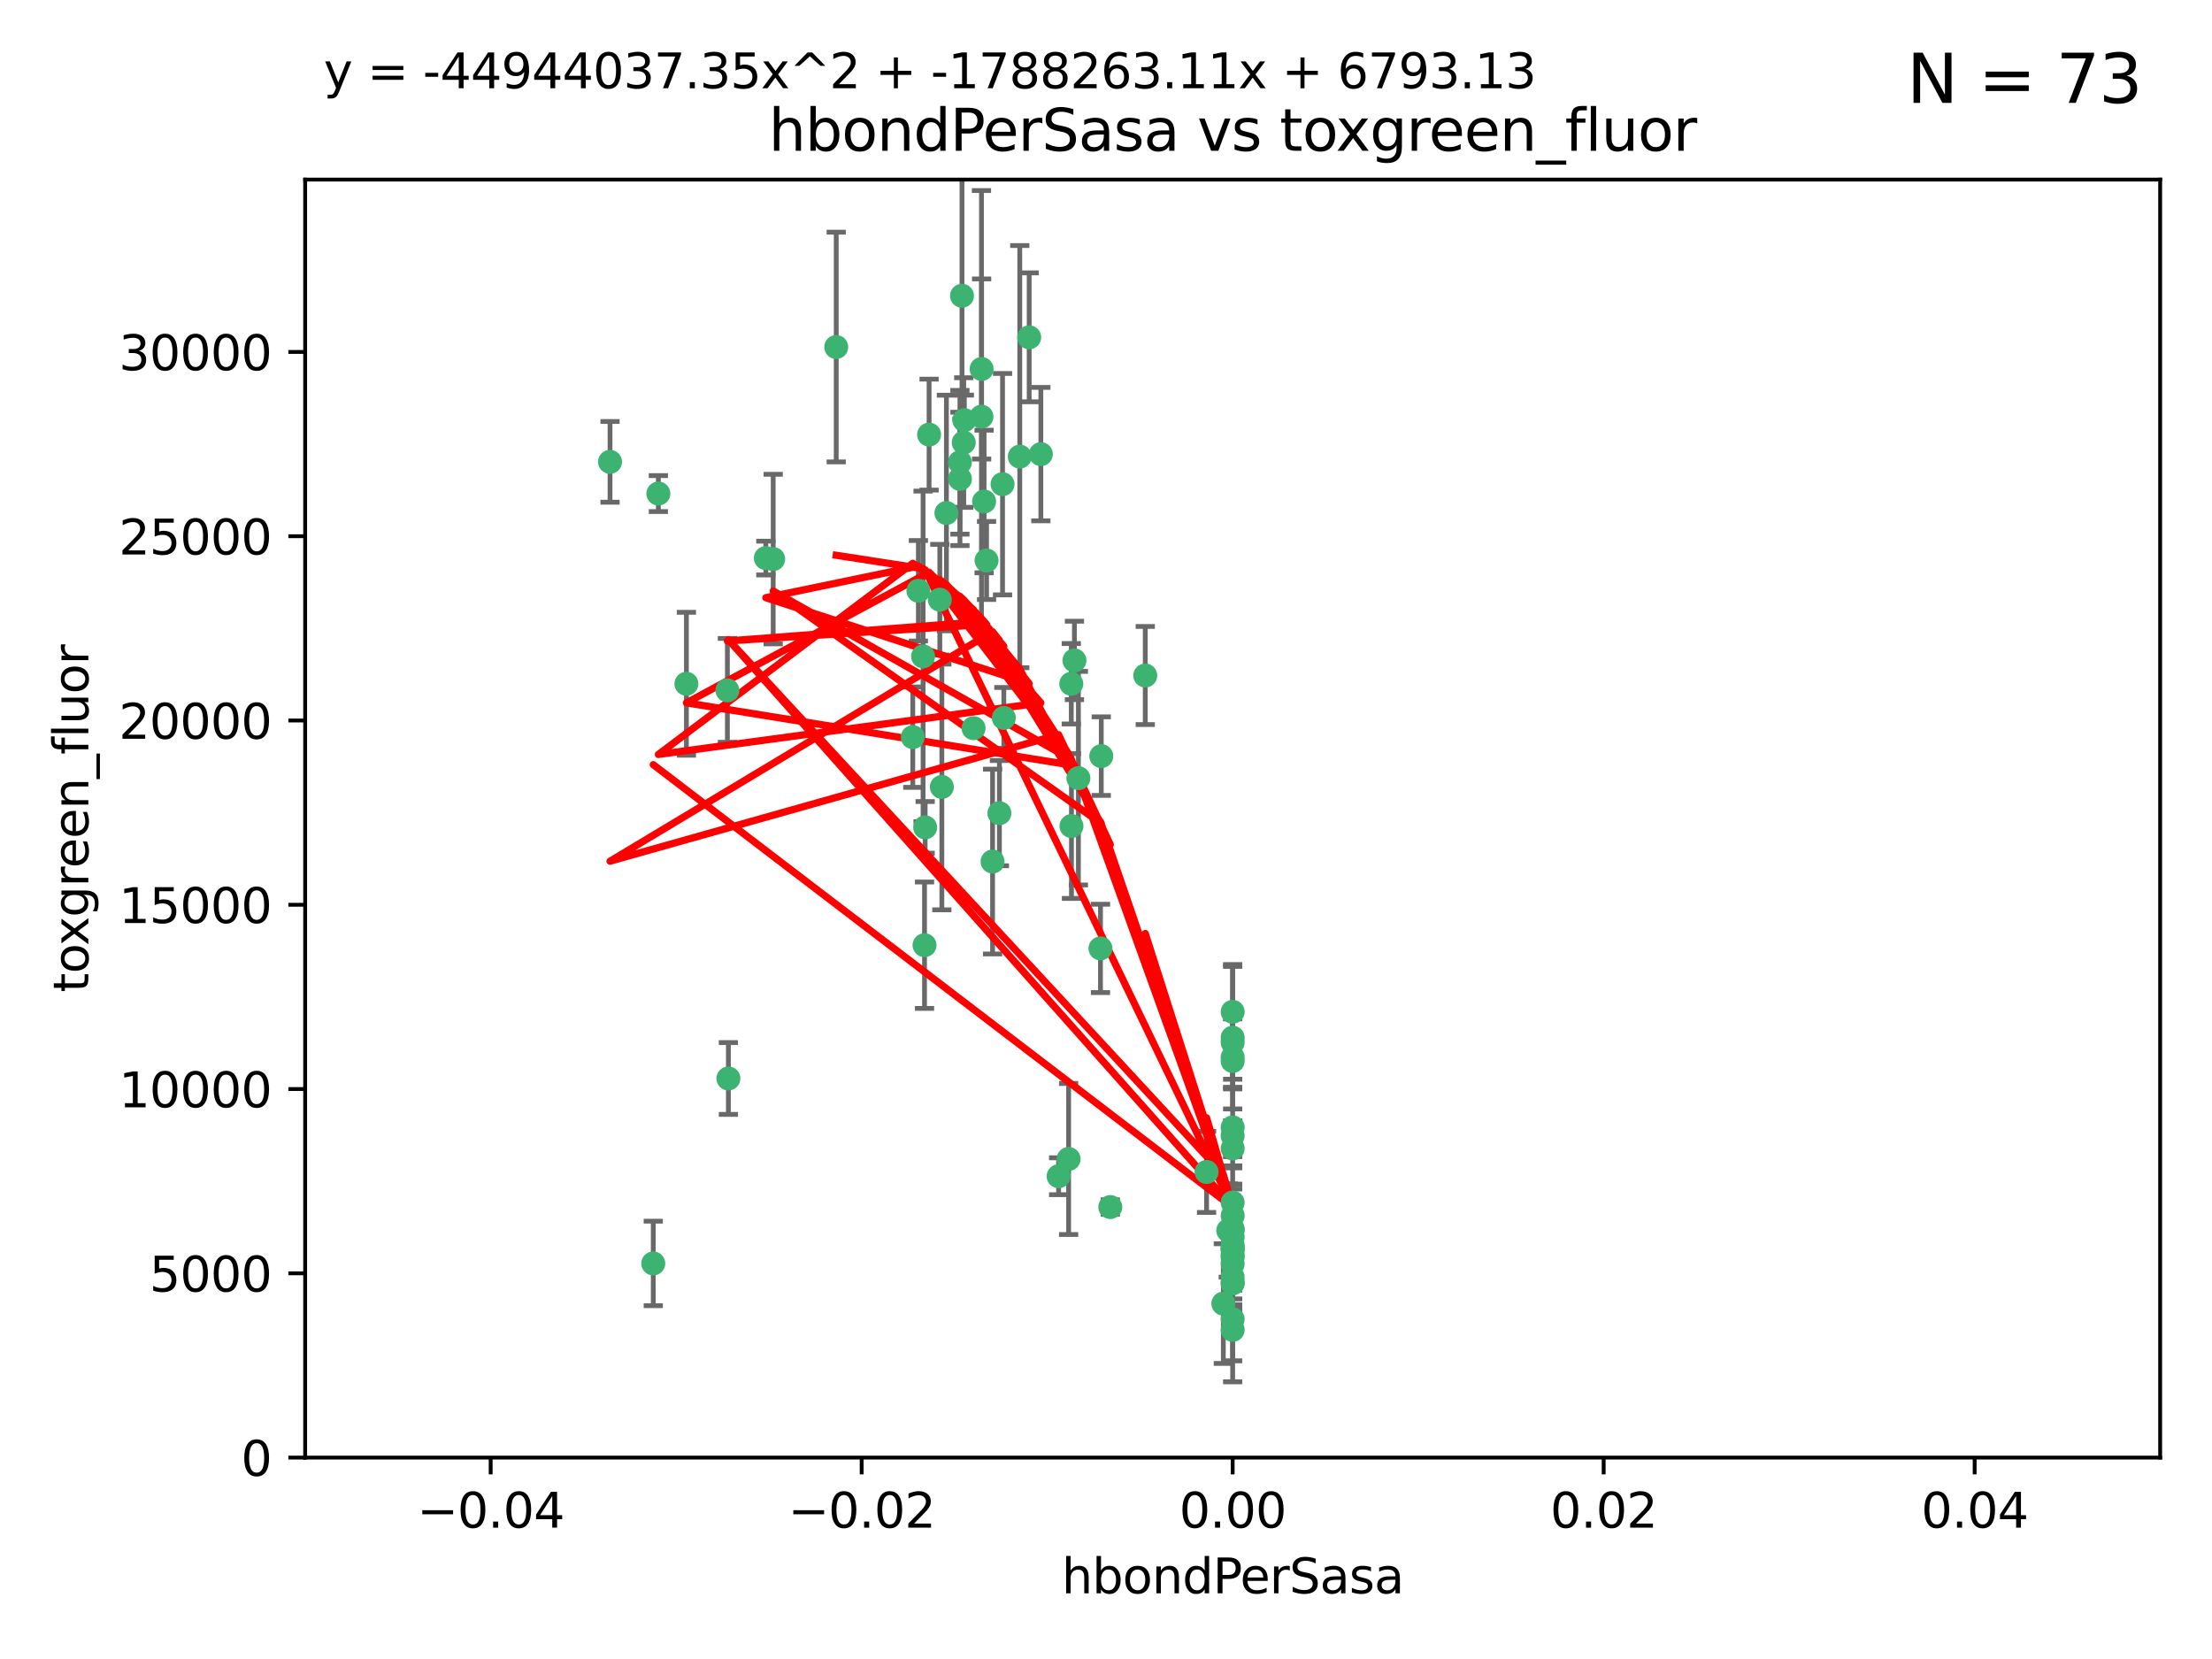 <?xml version="1.0" encoding="utf-8" standalone="no"?>
<!DOCTYPE svg PUBLIC "-//W3C//DTD SVG 1.1//EN"
  "http://www.w3.org/Graphics/SVG/1.1/DTD/svg11.dtd">
<svg xmlns:xlink="http://www.w3.org/1999/xlink" width="460.8pt" height="345.6pt" viewBox="0 0 460.8 345.6" xmlns="http://www.w3.org/2000/svg" version="1.1">
 <defs>
  <style type="text/css">*{stroke-linejoin: round; stroke-linecap: butt}</style>
 </defs>
 <g id="figure_1">
  <g id="patch_1">
   <path d="M 0 345.6 
L 460.8 345.6 
L 460.8 0 
L 0 0 
z
" style="fill: #ffffff"/>
  </g>
  <g id="axes_1">
   <g id="patch_2">
    <path d="M 63.571 303.64 
L 450 303.64 
L 450 37.411 
L 63.571 37.411 
z
" style="fill: #ffffff"/>
   </g>
   <g id="PathCollection_1">
    <defs>
     <path id="mbb56dc8809" d="M 0 1.118 
C 0.297 1.118 0.581 1 0.791 0.791 
C 1 0.581 1.118 0.297 1.118 0 
C 1.118 -0.297 1 -0.581 0.791 -0.791 
C 0.581 -1 0.297 -1.118 0 -1.118 
C -0.297 -1.118 -0.581 -1 -0.791 -0.791 
C -1 -0.581 -1.118 -0.297 -1.118 0 
C -1.118 0.297 -1 0.581 -0.791 0.791 
C -0.581 1 -0.297 1.118 0 1.118 
z
" style="stroke: #3cb371"/>
    </defs>
    <g clip-path="url(#p76db4a1a7a)">
     <use xlink:href="#mbb56dc8809" x="174.2" y="72.294" style="fill: #3cb371; stroke: #3cb371"/>
     <use xlink:href="#mbb56dc8809" x="192.294" y="136.733" style="fill: #3cb371; stroke: #3cb371"/>
     <use xlink:href="#mbb56dc8809" x="200.763" y="92.187" style="fill: #3cb371; stroke: #3cb371"/>
     <use xlink:href="#mbb56dc8809" x="199.974" y="99.763" style="fill: #3cb371; stroke: #3cb371"/>
     <use xlink:href="#mbb56dc8809" x="214.399" y="70.271" style="fill: #3cb371; stroke: #3cb371"/>
     <use xlink:href="#mbb56dc8809" x="159.535" y="116.252" style="fill: #3cb371; stroke: #3cb371"/>
     <use xlink:href="#mbb56dc8809" x="191.319" y="123.063" style="fill: #3cb371; stroke: #3cb371"/>
     <use xlink:href="#mbb56dc8809" x="202.808" y="151.693" style="fill: #3cb371; stroke: #3cb371"/>
     <use xlink:href="#mbb56dc8809" x="196.206" y="163.936" style="fill: #3cb371; stroke: #3cb371"/>
     <use xlink:href="#mbb56dc8809" x="205.007" y="104.476" style="fill: #3cb371; stroke: #3cb371"/>
     <use xlink:href="#mbb56dc8809" x="151.53" y="143.815" style="fill: #3cb371; stroke: #3cb371"/>
     <use xlink:href="#mbb56dc8809" x="205.518" y="116.762" style="fill: #3cb371; stroke: #3cb371"/>
     <use xlink:href="#mbb56dc8809" x="204.488" y="76.865" style="fill: #3cb371; stroke: #3cb371"/>
     <use xlink:href="#mbb56dc8809" x="200.398" y="61.614" style="fill: #3cb371; stroke: #3cb371"/>
     <use xlink:href="#mbb56dc8809" x="190.148" y="153.559" style="fill: #3cb371; stroke: #3cb371"/>
     <use xlink:href="#mbb56dc8809" x="137.148" y="102.821" style="fill: #3cb371; stroke: #3cb371"/>
     <use xlink:href="#mbb56dc8809" x="216.829" y="94.6" style="fill: #3cb371; stroke: #3cb371"/>
     <use xlink:href="#mbb56dc8809" x="192.595" y="196.901" style="fill: #3cb371; stroke: #3cb371"/>
     <use xlink:href="#mbb56dc8809" x="223.825" y="137.58" style="fill: #3cb371; stroke: #3cb371"/>
     <use xlink:href="#mbb56dc8809" x="142.99" y="142.442" style="fill: #3cb371; stroke: #3cb371"/>
     <use xlink:href="#mbb56dc8809" x="193.547" y="90.534" style="fill: #3cb371; stroke: #3cb371"/>
     <use xlink:href="#mbb56dc8809" x="209.117" y="149.553" style="fill: #3cb371; stroke: #3cb371"/>
     <use xlink:href="#mbb56dc8809" x="195.78" y="124.926" style="fill: #3cb371; stroke: #3cb371"/>
     <use xlink:href="#mbb56dc8809" x="208.847" y="100.862" style="fill: #3cb371; stroke: #3cb371"/>
     <use xlink:href="#mbb56dc8809" x="197.156" y="106.867" style="fill: #3cb371; stroke: #3cb371"/>
     <use xlink:href="#mbb56dc8809" x="223.169" y="142.44" style="fill: #3cb371; stroke: #3cb371"/>
     <use xlink:href="#mbb56dc8809" x="204.456" y="86.8" style="fill: #3cb371; stroke: #3cb371"/>
     <use xlink:href="#mbb56dc8809" x="222.612" y="241.437" style="fill: #3cb371; stroke: #3cb371"/>
     <use xlink:href="#mbb56dc8809" x="199.969" y="96.298" style="fill: #3cb371; stroke: #3cb371"/>
     <use xlink:href="#mbb56dc8809" x="212.436" y="95.121" style="fill: #3cb371; stroke: #3cb371"/>
     <use xlink:href="#mbb56dc8809" x="231.293" y="251.452" style="fill: #3cb371; stroke: #3cb371"/>
     <use xlink:href="#mbb56dc8809" x="220.527" y="245.034" style="fill: #3cb371; stroke: #3cb371"/>
     <use xlink:href="#mbb56dc8809" x="127.081" y="96.211" style="fill: #3cb371; stroke: #3cb371"/>
     <use xlink:href="#mbb56dc8809" x="206.77" y="179.478" style="fill: #3cb371; stroke: #3cb371"/>
     <use xlink:href="#mbb56dc8809" x="208.195" y="169.397" style="fill: #3cb371; stroke: #3cb371"/>
     <use xlink:href="#mbb56dc8809" x="200.892" y="87.531" style="fill: #3cb371; stroke: #3cb371"/>
     <use xlink:href="#mbb56dc8809" x="229.414" y="157.513" style="fill: #3cb371; stroke: #3cb371"/>
     <use xlink:href="#mbb56dc8809" x="161.071" y="116.464" style="fill: #3cb371; stroke: #3cb371"/>
     <use xlink:href="#mbb56dc8809" x="223.205" y="172.082" style="fill: #3cb371; stroke: #3cb371"/>
     <use xlink:href="#mbb56dc8809" x="256.786" y="234.855" style="fill: #3cb371; stroke: #3cb371"/>
     <use xlink:href="#mbb56dc8809" x="256.786" y="261.86" style="fill: #3cb371; stroke: #3cb371"/>
     <use xlink:href="#mbb56dc8809" x="192.729" y="172.356" style="fill: #3cb371; stroke: #3cb371"/>
     <use xlink:href="#mbb56dc8809" x="256.786" y="267.365" style="fill: #3cb371; stroke: #3cb371"/>
     <use xlink:href="#mbb56dc8809" x="256.786" y="216.17" style="fill: #3cb371; stroke: #3cb371"/>
     <use xlink:href="#mbb56dc8809" x="256.786" y="257.745" style="fill: #3cb371; stroke: #3cb371"/>
     <use xlink:href="#mbb56dc8809" x="224.65" y="162.105" style="fill: #3cb371; stroke: #3cb371"/>
     <use xlink:href="#mbb56dc8809" x="256.786" y="259.36" style="fill: #3cb371; stroke: #3cb371"/>
     <use xlink:href="#mbb56dc8809" x="256.786" y="260.221" style="fill: #3cb371; stroke: #3cb371"/>
     <use xlink:href="#mbb56dc8809" x="256.786" y="260.163" style="fill: #3cb371; stroke: #3cb371"/>
     <use xlink:href="#mbb56dc8809" x="256.786" y="260.019" style="fill: #3cb371; stroke: #3cb371"/>
     <use xlink:href="#mbb56dc8809" x="238.58" y="140.722" style="fill: #3cb371; stroke: #3cb371"/>
     <use xlink:href="#mbb56dc8809" x="256.786" y="256.018" style="fill: #3cb371; stroke: #3cb371"/>
     <use xlink:href="#mbb56dc8809" x="229.252" y="197.571" style="fill: #3cb371; stroke: #3cb371"/>
     <use xlink:href="#mbb56dc8809" x="256.786" y="266.086" style="fill: #3cb371; stroke: #3cb371"/>
     <use xlink:href="#mbb56dc8809" x="255.869" y="256.331" style="fill: #3cb371; stroke: #3cb371"/>
     <use xlink:href="#mbb56dc8809" x="256.786" y="277.035" style="fill: #3cb371; stroke: #3cb371"/>
     <use xlink:href="#mbb56dc8809" x="256.786" y="221.023" style="fill: #3cb371; stroke: #3cb371"/>
     <use xlink:href="#mbb56dc8809" x="256.786" y="236.599" style="fill: #3cb371; stroke: #3cb371"/>
     <use xlink:href="#mbb56dc8809" x="151.737" y="224.667" style="fill: #3cb371; stroke: #3cb371"/>
     <use xlink:href="#mbb56dc8809" x="254.841" y="271.563" style="fill: #3cb371; stroke: #3cb371"/>
     <use xlink:href="#mbb56dc8809" x="256.786" y="253.241" style="fill: #3cb371; stroke: #3cb371"/>
     <use xlink:href="#mbb56dc8809" x="256.786" y="239.234" style="fill: #3cb371; stroke: #3cb371"/>
     <use xlink:href="#mbb56dc8809" x="256.786" y="250.509" style="fill: #3cb371; stroke: #3cb371"/>
     <use xlink:href="#mbb56dc8809" x="256.786" y="267.238" style="fill: #3cb371; stroke: #3cb371"/>
     <use xlink:href="#mbb56dc8809" x="256.786" y="220.252" style="fill: #3cb371; stroke: #3cb371"/>
     <use xlink:href="#mbb56dc8809" x="256.786" y="263.294" style="fill: #3cb371; stroke: #3cb371"/>
     <use xlink:href="#mbb56dc8809" x="256.786" y="274.808" style="fill: #3cb371; stroke: #3cb371"/>
     <use xlink:href="#mbb56dc8809" x="256.786" y="261.393" style="fill: #3cb371; stroke: #3cb371"/>
     <use xlink:href="#mbb56dc8809" x="256.786" y="256.316" style="fill: #3cb371; stroke: #3cb371"/>
     <use xlink:href="#mbb56dc8809" x="136.086" y="263.195" style="fill: #3cb371; stroke: #3cb371"/>
     <use xlink:href="#mbb56dc8809" x="256.786" y="217.17" style="fill: #3cb371; stroke: #3cb371"/>
     <use xlink:href="#mbb56dc8809" x="251.352" y="244.135" style="fill: #3cb371; stroke: #3cb371"/>
     <use xlink:href="#mbb56dc8809" x="256.786" y="210.779" style="fill: #3cb371; stroke: #3cb371"/>
    </g>
   </g>
   <g id="matplotlib.axis_1">
    <g id="xtick_1">
     <g id="line2d_1">
      <defs>
       <path id="me32abe5b01" d="M 0 0 
L 0 3.5 
" style="stroke: #000000; stroke-width: 0.8"/>
      </defs>
      <g>
       <use xlink:href="#me32abe5b01" x="102.214" y="303.64" style="stroke: #000000; stroke-width: 0.8"/>
      </g>
     </g>
     <g id="text_1">
      <!-- −0.04 -->
      <g transform="translate(86.891 318.238)scale(0.1 -0.1)">
       <defs>
        <path id="DejaVuSans-2212" d="M 678 2272 
L 4684 2272 
L 4684 1741 
L 678 1741 
L 678 2272 
z
" transform="scale(0.016)"/>
        <path id="DejaVuSans-30" d="M 2034 4250 
Q 1547 4250 1301 3770 
Q 1056 3291 1056 2328 
Q 1056 1369 1301 889 
Q 1547 409 2034 409 
Q 2525 409 2770 889 
Q 3016 1369 3016 2328 
Q 3016 3291 2770 3770 
Q 2525 4250 2034 4250 
z
M 2034 4750 
Q 2819 4750 3233 4129 
Q 3647 3509 3647 2328 
Q 3647 1150 3233 529 
Q 2819 -91 2034 -91 
Q 1250 -91 836 529 
Q 422 1150 422 2328 
Q 422 3509 836 4129 
Q 1250 4750 2034 4750 
z
" transform="scale(0.016)"/>
        <path id="DejaVuSans-2e" d="M 684 794 
L 1344 794 
L 1344 0 
L 684 0 
L 684 794 
z
" transform="scale(0.016)"/>
        <path id="DejaVuSans-34" d="M 2419 4116 
L 825 1625 
L 2419 1625 
L 2419 4116 
z
M 2253 4666 
L 3047 4666 
L 3047 1625 
L 3713 1625 
L 3713 1100 
L 3047 1100 
L 3047 0 
L 2419 0 
L 2419 1100 
L 313 1100 
L 313 1709 
L 2253 4666 
z
" transform="scale(0.016)"/>
       </defs>
       <use xlink:href="#DejaVuSans-2212"/>
       <use xlink:href="#DejaVuSans-30" x="83.789"/>
       <use xlink:href="#DejaVuSans-2e" x="147.412"/>
       <use xlink:href="#DejaVuSans-30" x="179.199"/>
       <use xlink:href="#DejaVuSans-34" x="242.822"/>
      </g>
     </g>
    </g>
    <g id="xtick_2">
     <g id="line2d_2">
      <g>
       <use xlink:href="#me32abe5b01" x="179.5" y="303.64" style="stroke: #000000; stroke-width: 0.8"/>
      </g>
     </g>
     <g id="text_2">
      <!-- −0.02 -->
      <g transform="translate(164.177 318.238)scale(0.1 -0.1)">
       <defs>
        <path id="DejaVuSans-32" d="M 1228 531 
L 3431 531 
L 3431 0 
L 469 0 
L 469 531 
Q 828 903 1448 1529 
Q 2069 2156 2228 2338 
Q 2531 2678 2651 2914 
Q 2772 3150 2772 3378 
Q 2772 3750 2511 3984 
Q 2250 4219 1831 4219 
Q 1534 4219 1204 4116 
Q 875 4013 500 3803 
L 500 4441 
Q 881 4594 1212 4672 
Q 1544 4750 1819 4750 
Q 2544 4750 2975 4387 
Q 3406 4025 3406 3419 
Q 3406 3131 3298 2873 
Q 3191 2616 2906 2266 
Q 2828 2175 2409 1742 
Q 1991 1309 1228 531 
z
" transform="scale(0.016)"/>
       </defs>
       <use xlink:href="#DejaVuSans-2212"/>
       <use xlink:href="#DejaVuSans-30" x="83.789"/>
       <use xlink:href="#DejaVuSans-2e" x="147.412"/>
       <use xlink:href="#DejaVuSans-30" x="179.199"/>
       <use xlink:href="#DejaVuSans-32" x="242.822"/>
      </g>
     </g>
    </g>
    <g id="xtick_3">
     <g id="line2d_3">
      <g>
       <use xlink:href="#me32abe5b01" x="256.786" y="303.64" style="stroke: #000000; stroke-width: 0.8"/>
      </g>
     </g>
     <g id="text_3">
      <!-- 0.00 -->
      <g transform="translate(245.653 318.238)scale(0.1 -0.1)">
       <use xlink:href="#DejaVuSans-30"/>
       <use xlink:href="#DejaVuSans-2e" x="63.623"/>
       <use xlink:href="#DejaVuSans-30" x="95.41"/>
       <use xlink:href="#DejaVuSans-30" x="159.033"/>
      </g>
     </g>
    </g>
    <g id="xtick_4">
     <g id="line2d_4">
      <g>
       <use xlink:href="#me32abe5b01" x="334.071" y="303.64" style="stroke: #000000; stroke-width: 0.8"/>
      </g>
     </g>
     <g id="text_4">
      <!-- 0.02 -->
      <g transform="translate(322.939 318.238)scale(0.1 -0.1)">
       <use xlink:href="#DejaVuSans-30"/>
       <use xlink:href="#DejaVuSans-2e" x="63.623"/>
       <use xlink:href="#DejaVuSans-30" x="95.41"/>
       <use xlink:href="#DejaVuSans-32" x="159.033"/>
      </g>
     </g>
    </g>
    <g id="xtick_5">
     <g id="line2d_5">
      <g>
       <use xlink:href="#me32abe5b01" x="411.357" y="303.64" style="stroke: #000000; stroke-width: 0.8"/>
      </g>
     </g>
     <g id="text_5">
      <!-- 0.04 -->
      <g transform="translate(400.224 318.238)scale(0.1 -0.1)">
       <use xlink:href="#DejaVuSans-30"/>
       <use xlink:href="#DejaVuSans-2e" x="63.623"/>
       <use xlink:href="#DejaVuSans-30" x="95.41"/>
       <use xlink:href="#DejaVuSans-34" x="159.033"/>
      </g>
     </g>
    </g>
    <g id="text_6">
     <!-- hbondPerSasa -->
     <g transform="translate(221.168 331.917)scale(0.1 -0.1)">
      <defs>
       <path id="DejaVuSans-68" d="M 3513 2113 
L 3513 0 
L 2938 0 
L 2938 2094 
Q 2938 2591 2744 2837 
Q 2550 3084 2163 3084 
Q 1697 3084 1428 2787 
Q 1159 2491 1159 1978 
L 1159 0 
L 581 0 
L 581 4863 
L 1159 4863 
L 1159 2956 
Q 1366 3272 1645 3428 
Q 1925 3584 2291 3584 
Q 2894 3584 3203 3211 
Q 3513 2838 3513 2113 
z
" transform="scale(0.016)"/>
       <path id="DejaVuSans-62" d="M 3116 1747 
Q 3116 2381 2855 2742 
Q 2594 3103 2138 3103 
Q 1681 3103 1420 2742 
Q 1159 2381 1159 1747 
Q 1159 1113 1420 752 
Q 1681 391 2138 391 
Q 2594 391 2855 752 
Q 3116 1113 3116 1747 
z
M 1159 2969 
Q 1341 3281 1617 3432 
Q 1894 3584 2278 3584 
Q 2916 3584 3314 3078 
Q 3713 2572 3713 1747 
Q 3713 922 3314 415 
Q 2916 -91 2278 -91 
Q 1894 -91 1617 61 
Q 1341 213 1159 525 
L 1159 0 
L 581 0 
L 581 4863 
L 1159 4863 
L 1159 2969 
z
" transform="scale(0.016)"/>
       <path id="DejaVuSans-6f" d="M 1959 3097 
Q 1497 3097 1228 2736 
Q 959 2375 959 1747 
Q 959 1119 1226 758 
Q 1494 397 1959 397 
Q 2419 397 2687 759 
Q 2956 1122 2956 1747 
Q 2956 2369 2687 2733 
Q 2419 3097 1959 3097 
z
M 1959 3584 
Q 2709 3584 3137 3096 
Q 3566 2609 3566 1747 
Q 3566 888 3137 398 
Q 2709 -91 1959 -91 
Q 1206 -91 779 398 
Q 353 888 353 1747 
Q 353 2609 779 3096 
Q 1206 3584 1959 3584 
z
" transform="scale(0.016)"/>
       <path id="DejaVuSans-6e" d="M 3513 2113 
L 3513 0 
L 2938 0 
L 2938 2094 
Q 2938 2591 2744 2837 
Q 2550 3084 2163 3084 
Q 1697 3084 1428 2787 
Q 1159 2491 1159 1978 
L 1159 0 
L 581 0 
L 581 3500 
L 1159 3500 
L 1159 2956 
Q 1366 3272 1645 3428 
Q 1925 3584 2291 3584 
Q 2894 3584 3203 3211 
Q 3513 2838 3513 2113 
z
" transform="scale(0.016)"/>
       <path id="DejaVuSans-64" d="M 2906 2969 
L 2906 4863 
L 3481 4863 
L 3481 0 
L 2906 0 
L 2906 525 
Q 2725 213 2448 61 
Q 2172 -91 1784 -91 
Q 1150 -91 751 415 
Q 353 922 353 1747 
Q 353 2572 751 3078 
Q 1150 3584 1784 3584 
Q 2172 3584 2448 3432 
Q 2725 3281 2906 2969 
z
M 947 1747 
Q 947 1113 1208 752 
Q 1469 391 1925 391 
Q 2381 391 2643 752 
Q 2906 1113 2906 1747 
Q 2906 2381 2643 2742 
Q 2381 3103 1925 3103 
Q 1469 3103 1208 2742 
Q 947 2381 947 1747 
z
" transform="scale(0.016)"/>
       <path id="DejaVuSans-50" d="M 1259 4147 
L 1259 2394 
L 2053 2394 
Q 2494 2394 2734 2622 
Q 2975 2850 2975 3272 
Q 2975 3691 2734 3919 
Q 2494 4147 2053 4147 
L 1259 4147 
z
M 628 4666 
L 2053 4666 
Q 2838 4666 3239 4311 
Q 3641 3956 3641 3272 
Q 3641 2581 3239 2228 
Q 2838 1875 2053 1875 
L 1259 1875 
L 1259 0 
L 628 0 
L 628 4666 
z
" transform="scale(0.016)"/>
       <path id="DejaVuSans-65" d="M 3597 1894 
L 3597 1613 
L 953 1613 
Q 991 1019 1311 708 
Q 1631 397 2203 397 
Q 2534 397 2845 478 
Q 3156 559 3463 722 
L 3463 178 
Q 3153 47 2828 -22 
Q 2503 -91 2169 -91 
Q 1331 -91 842 396 
Q 353 884 353 1716 
Q 353 2575 817 3079 
Q 1281 3584 2069 3584 
Q 2775 3584 3186 3129 
Q 3597 2675 3597 1894 
z
M 3022 2063 
Q 3016 2534 2758 2815 
Q 2500 3097 2075 3097 
Q 1594 3097 1305 2825 
Q 1016 2553 972 2059 
L 3022 2063 
z
" transform="scale(0.016)"/>
       <path id="DejaVuSans-72" d="M 2631 2963 
Q 2534 3019 2420 3045 
Q 2306 3072 2169 3072 
Q 1681 3072 1420 2755 
Q 1159 2438 1159 1844 
L 1159 0 
L 581 0 
L 581 3500 
L 1159 3500 
L 1159 2956 
Q 1341 3275 1631 3429 
Q 1922 3584 2338 3584 
Q 2397 3584 2469 3576 
Q 2541 3569 2628 3553 
L 2631 2963 
z
" transform="scale(0.016)"/>
       <path id="DejaVuSans-53" d="M 3425 4513 
L 3425 3897 
Q 3066 4069 2747 4153 
Q 2428 4238 2131 4238 
Q 1616 4238 1336 4038 
Q 1056 3838 1056 3469 
Q 1056 3159 1242 3001 
Q 1428 2844 1947 2747 
L 2328 2669 
Q 3034 2534 3370 2195 
Q 3706 1856 3706 1288 
Q 3706 609 3251 259 
Q 2797 -91 1919 -91 
Q 1588 -91 1214 -16 
Q 841 59 441 206 
L 441 856 
Q 825 641 1194 531 
Q 1563 422 1919 422 
Q 2459 422 2753 634 
Q 3047 847 3047 1241 
Q 3047 1584 2836 1778 
Q 2625 1972 2144 2069 
L 1759 2144 
Q 1053 2284 737 2584 
Q 422 2884 422 3419 
Q 422 4038 858 4394 
Q 1294 4750 2059 4750 
Q 2388 4750 2728 4690 
Q 3069 4631 3425 4513 
z
" transform="scale(0.016)"/>
       <path id="DejaVuSans-61" d="M 2194 1759 
Q 1497 1759 1228 1600 
Q 959 1441 959 1056 
Q 959 750 1161 570 
Q 1363 391 1709 391 
Q 2188 391 2477 730 
Q 2766 1069 2766 1631 
L 2766 1759 
L 2194 1759 
z
M 3341 1997 
L 3341 0 
L 2766 0 
L 2766 531 
Q 2569 213 2275 61 
Q 1981 -91 1556 -91 
Q 1019 -91 701 211 
Q 384 513 384 1019 
Q 384 1609 779 1909 
Q 1175 2209 1959 2209 
L 2766 2209 
L 2766 2266 
Q 2766 2663 2505 2880 
Q 2244 3097 1772 3097 
Q 1472 3097 1187 3025 
Q 903 2953 641 2809 
L 641 3341 
Q 956 3463 1253 3523 
Q 1550 3584 1831 3584 
Q 2591 3584 2966 3190 
Q 3341 2797 3341 1997 
z
" transform="scale(0.016)"/>
       <path id="DejaVuSans-73" d="M 2834 3397 
L 2834 2853 
Q 2591 2978 2328 3040 
Q 2066 3103 1784 3103 
Q 1356 3103 1142 2972 
Q 928 2841 928 2578 
Q 928 2378 1081 2264 
Q 1234 2150 1697 2047 
L 1894 2003 
Q 2506 1872 2764 1633 
Q 3022 1394 3022 966 
Q 3022 478 2636 193 
Q 2250 -91 1575 -91 
Q 1294 -91 989 -36 
Q 684 19 347 128 
L 347 722 
Q 666 556 975 473 
Q 1284 391 1588 391 
Q 1994 391 2212 530 
Q 2431 669 2431 922 
Q 2431 1156 2273 1281 
Q 2116 1406 1581 1522 
L 1381 1569 
Q 847 1681 609 1914 
Q 372 2147 372 2553 
Q 372 3047 722 3315 
Q 1072 3584 1716 3584 
Q 2034 3584 2315 3537 
Q 2597 3491 2834 3397 
z
" transform="scale(0.016)"/>
      </defs>
      <use xlink:href="#DejaVuSans-68"/>
      <use xlink:href="#DejaVuSans-62" x="63.379"/>
      <use xlink:href="#DejaVuSans-6f" x="126.855"/>
      <use xlink:href="#DejaVuSans-6e" x="188.037"/>
      <use xlink:href="#DejaVuSans-64" x="251.416"/>
      <use xlink:href="#DejaVuSans-50" x="314.893"/>
      <use xlink:href="#DejaVuSans-65" x="371.57"/>
      <use xlink:href="#DejaVuSans-72" x="433.094"/>
      <use xlink:href="#DejaVuSans-53" x="474.207"/>
      <use xlink:href="#DejaVuSans-61" x="537.684"/>
      <use xlink:href="#DejaVuSans-73" x="598.963"/>
      <use xlink:href="#DejaVuSans-61" x="651.062"/>
     </g>
    </g>
   </g>
   <g id="matplotlib.axis_2">
    <g id="ytick_1">
     <g id="line2d_6">
      <defs>
       <path id="m8936eaad57" d="M 0 0 
L -3.5 0 
" style="stroke: #000000; stroke-width: 0.8"/>
      </defs>
      <g>
       <use xlink:href="#m8936eaad57" x="63.571" y="303.64" style="stroke: #000000; stroke-width: 0.8"/>
      </g>
     </g>
     <g id="text_7">
      <!-- 0 -->
      <g transform="translate(50.209 307.439)scale(0.1 -0.1)">
       <use xlink:href="#DejaVuSans-30"/>
      </g>
     </g>
    </g>
    <g id="ytick_2">
     <g id="line2d_7">
      <g>
       <use xlink:href="#m8936eaad57" x="63.571" y="265.253" style="stroke: #000000; stroke-width: 0.8"/>
      </g>
     </g>
     <g id="text_8">
      <!-- 5000 -->
      <g transform="translate(31.121 269.052)scale(0.1 -0.1)">
       <defs>
        <path id="DejaVuSans-35" d="M 691 4666 
L 3169 4666 
L 3169 4134 
L 1269 4134 
L 1269 2991 
Q 1406 3038 1543 3061 
Q 1681 3084 1819 3084 
Q 2600 3084 3056 2656 
Q 3513 2228 3513 1497 
Q 3513 744 3044 326 
Q 2575 -91 1722 -91 
Q 1428 -91 1123 -41 
Q 819 9 494 109 
L 494 744 
Q 775 591 1075 516 
Q 1375 441 1709 441 
Q 2250 441 2565 725 
Q 2881 1009 2881 1497 
Q 2881 1984 2565 2268 
Q 2250 2553 1709 2553 
Q 1456 2553 1204 2497 
Q 953 2441 691 2322 
L 691 4666 
z
" transform="scale(0.016)"/>
       </defs>
       <use xlink:href="#DejaVuSans-35"/>
       <use xlink:href="#DejaVuSans-30" x="63.623"/>
       <use xlink:href="#DejaVuSans-30" x="127.246"/>
       <use xlink:href="#DejaVuSans-30" x="190.869"/>
      </g>
     </g>
    </g>
    <g id="ytick_3">
     <g id="line2d_8">
      <g>
       <use xlink:href="#m8936eaad57" x="63.571" y="226.866" style="stroke: #000000; stroke-width: 0.8"/>
      </g>
     </g>
     <g id="text_9">
      <!-- 10000 -->
      <g transform="translate(24.759 230.665)scale(0.1 -0.1)">
       <defs>
        <path id="DejaVuSans-31" d="M 794 531 
L 1825 531 
L 1825 4091 
L 703 3866 
L 703 4441 
L 1819 4666 
L 2450 4666 
L 2450 531 
L 3481 531 
L 3481 0 
L 794 0 
L 794 531 
z
" transform="scale(0.016)"/>
       </defs>
       <use xlink:href="#DejaVuSans-31"/>
       <use xlink:href="#DejaVuSans-30" x="63.623"/>
       <use xlink:href="#DejaVuSans-30" x="127.246"/>
       <use xlink:href="#DejaVuSans-30" x="190.869"/>
       <use xlink:href="#DejaVuSans-30" x="254.492"/>
      </g>
     </g>
    </g>
    <g id="ytick_4">
     <g id="line2d_9">
      <g>
       <use xlink:href="#m8936eaad57" x="63.571" y="188.479" style="stroke: #000000; stroke-width: 0.8"/>
      </g>
     </g>
     <g id="text_10">
      <!-- 15000 -->
      <g transform="translate(24.759 192.278)scale(0.1 -0.1)">
       <use xlink:href="#DejaVuSans-31"/>
       <use xlink:href="#DejaVuSans-35" x="63.623"/>
       <use xlink:href="#DejaVuSans-30" x="127.246"/>
       <use xlink:href="#DejaVuSans-30" x="190.869"/>
       <use xlink:href="#DejaVuSans-30" x="254.492"/>
      </g>
     </g>
    </g>
    <g id="ytick_5">
     <g id="line2d_10">
      <g>
       <use xlink:href="#m8936eaad57" x="63.571" y="150.092" style="stroke: #000000; stroke-width: 0.8"/>
      </g>
     </g>
     <g id="text_11">
      <!-- 20000 -->
      <g transform="translate(24.759 153.891)scale(0.1 -0.1)">
       <use xlink:href="#DejaVuSans-32"/>
       <use xlink:href="#DejaVuSans-30" x="63.623"/>
       <use xlink:href="#DejaVuSans-30" x="127.246"/>
       <use xlink:href="#DejaVuSans-30" x="190.869"/>
       <use xlink:href="#DejaVuSans-30" x="254.492"/>
      </g>
     </g>
    </g>
    <g id="ytick_6">
     <g id="line2d_11">
      <g>
       <use xlink:href="#m8936eaad57" x="63.571" y="111.705" style="stroke: #000000; stroke-width: 0.8"/>
      </g>
     </g>
     <g id="text_12">
      <!-- 25000 -->
      <g transform="translate(24.759 115.504)scale(0.1 -0.1)">
       <use xlink:href="#DejaVuSans-32"/>
       <use xlink:href="#DejaVuSans-35" x="63.623"/>
       <use xlink:href="#DejaVuSans-30" x="127.246"/>
       <use xlink:href="#DejaVuSans-30" x="190.869"/>
       <use xlink:href="#DejaVuSans-30" x="254.492"/>
      </g>
     </g>
    </g>
    <g id="ytick_7">
     <g id="line2d_12">
      <g>
       <use xlink:href="#m8936eaad57" x="63.571" y="73.317" style="stroke: #000000; stroke-width: 0.8"/>
      </g>
     </g>
     <g id="text_13">
      <!-- 30000 -->
      <g transform="translate(24.759 77.117)scale(0.1 -0.1)">
       <defs>
        <path id="DejaVuSans-33" d="M 2597 2516 
Q 3050 2419 3304 2112 
Q 3559 1806 3559 1356 
Q 3559 666 3084 287 
Q 2609 -91 1734 -91 
Q 1441 -91 1130 -33 
Q 819 25 488 141 
L 488 750 
Q 750 597 1062 519 
Q 1375 441 1716 441 
Q 2309 441 2620 675 
Q 2931 909 2931 1356 
Q 2931 1769 2642 2001 
Q 2353 2234 1838 2234 
L 1294 2234 
L 1294 2753 
L 1863 2753 
Q 2328 2753 2575 2939 
Q 2822 3125 2822 3475 
Q 2822 3834 2567 4026 
Q 2313 4219 1838 4219 
Q 1578 4219 1281 4162 
Q 984 4106 628 3988 
L 628 4550 
Q 988 4650 1302 4700 
Q 1616 4750 1894 4750 
Q 2613 4750 3031 4423 
Q 3450 4097 3450 3541 
Q 3450 3153 3228 2886 
Q 3006 2619 2597 2516 
z
" transform="scale(0.016)"/>
       </defs>
       <use xlink:href="#DejaVuSans-33"/>
       <use xlink:href="#DejaVuSans-30" x="63.623"/>
       <use xlink:href="#DejaVuSans-30" x="127.246"/>
       <use xlink:href="#DejaVuSans-30" x="190.869"/>
       <use xlink:href="#DejaVuSans-30" x="254.492"/>
      </g>
     </g>
    </g>
    <g id="text_14">
     <!-- toxgreen_fluor -->
     <g transform="translate(18.401 206.72)rotate(-90)scale(0.1 -0.1)">
      <defs>
       <path id="DejaVuSans-74" d="M 1172 4494 
L 1172 3500 
L 2356 3500 
L 2356 3053 
L 1172 3053 
L 1172 1153 
Q 1172 725 1289 603 
Q 1406 481 1766 481 
L 2356 481 
L 2356 0 
L 1766 0 
Q 1100 0 847 248 
Q 594 497 594 1153 
L 594 3053 
L 172 3053 
L 172 3500 
L 594 3500 
L 594 4494 
L 1172 4494 
z
" transform="scale(0.016)"/>
       <path id="DejaVuSans-78" d="M 3513 3500 
L 2247 1797 
L 3578 0 
L 2900 0 
L 1881 1375 
L 863 0 
L 184 0 
L 1544 1831 
L 300 3500 
L 978 3500 
L 1906 2253 
L 2834 3500 
L 3513 3500 
z
" transform="scale(0.016)"/>
       <path id="DejaVuSans-67" d="M 2906 1791 
Q 2906 2416 2648 2759 
Q 2391 3103 1925 3103 
Q 1463 3103 1205 2759 
Q 947 2416 947 1791 
Q 947 1169 1205 825 
Q 1463 481 1925 481 
Q 2391 481 2648 825 
Q 2906 1169 2906 1791 
z
M 3481 434 
Q 3481 -459 3084 -895 
Q 2688 -1331 1869 -1331 
Q 1566 -1331 1297 -1286 
Q 1028 -1241 775 -1147 
L 775 -588 
Q 1028 -725 1275 -790 
Q 1522 -856 1778 -856 
Q 2344 -856 2625 -561 
Q 2906 -266 2906 331 
L 2906 616 
Q 2728 306 2450 153 
Q 2172 0 1784 0 
Q 1141 0 747 490 
Q 353 981 353 1791 
Q 353 2603 747 3093 
Q 1141 3584 1784 3584 
Q 2172 3584 2450 3431 
Q 2728 3278 2906 2969 
L 2906 3500 
L 3481 3500 
L 3481 434 
z
" transform="scale(0.016)"/>
       <path id="DejaVuSans-5f" d="M 3263 -1063 
L 3263 -1509 
L -63 -1509 
L -63 -1063 
L 3263 -1063 
z
" transform="scale(0.016)"/>
       <path id="DejaVuSans-66" d="M 2375 4863 
L 2375 4384 
L 1825 4384 
Q 1516 4384 1395 4259 
Q 1275 4134 1275 3809 
L 1275 3500 
L 2222 3500 
L 2222 3053 
L 1275 3053 
L 1275 0 
L 697 0 
L 697 3053 
L 147 3053 
L 147 3500 
L 697 3500 
L 697 3744 
Q 697 4328 969 4595 
Q 1241 4863 1831 4863 
L 2375 4863 
z
" transform="scale(0.016)"/>
       <path id="DejaVuSans-6c" d="M 603 4863 
L 1178 4863 
L 1178 0 
L 603 0 
L 603 4863 
z
" transform="scale(0.016)"/>
       <path id="DejaVuSans-75" d="M 544 1381 
L 544 3500 
L 1119 3500 
L 1119 1403 
Q 1119 906 1312 657 
Q 1506 409 1894 409 
Q 2359 409 2629 706 
Q 2900 1003 2900 1516 
L 2900 3500 
L 3475 3500 
L 3475 0 
L 2900 0 
L 2900 538 
Q 2691 219 2414 64 
Q 2138 -91 1772 -91 
Q 1169 -91 856 284 
Q 544 659 544 1381 
z
M 1991 3584 
L 1991 3584 
z
" transform="scale(0.016)"/>
      </defs>
      <use xlink:href="#DejaVuSans-74"/>
      <use xlink:href="#DejaVuSans-6f" x="39.209"/>
      <use xlink:href="#DejaVuSans-78" x="97.266"/>
      <use xlink:href="#DejaVuSans-67" x="156.445"/>
      <use xlink:href="#DejaVuSans-72" x="219.922"/>
      <use xlink:href="#DejaVuSans-65" x="258.785"/>
      <use xlink:href="#DejaVuSans-65" x="320.309"/>
      <use xlink:href="#DejaVuSans-6e" x="381.832"/>
      <use xlink:href="#DejaVuSans-5f" x="445.211"/>
      <use xlink:href="#DejaVuSans-66" x="495.211"/>
      <use xlink:href="#DejaVuSans-6c" x="530.416"/>
      <use xlink:href="#DejaVuSans-75" x="558.199"/>
      <use xlink:href="#DejaVuSans-6f" x="621.578"/>
      <use xlink:href="#DejaVuSans-72" x="682.76"/>
     </g>
    </g>
   </g>
   <g id="LineCollection_1">
    <path d="M 174.2 96.224 
L 174.2 48.364 
" clip-path="url(#p76db4a1a7a)" style="fill: none; stroke: #696969"/>
    <path d="M 192.294 171.165 
L 192.294 102.302 
" clip-path="url(#p76db4a1a7a)" style="fill: none; stroke: #696969"/>
    <path d="M 200.763 105.69 
L 200.763 78.685 
" clip-path="url(#p76db4a1a7a)" style="fill: none; stroke: #696969"/>
    <path d="M 199.974 113.651 
L 199.974 85.875 
" clip-path="url(#p76db4a1a7a)" style="fill: none; stroke: #696969"/>
    <path d="M 214.399 83.696 
L 214.399 56.846 
" clip-path="url(#p76db4a1a7a)" style="fill: none; stroke: #696969"/>
    <path d="M 159.535 119.772 
L 159.535 112.733 
" clip-path="url(#p76db4a1a7a)" style="fill: none; stroke: #696969"/>
    <path d="M 191.319 133.529 
L 191.319 112.598 
" clip-path="url(#p76db4a1a7a)" style="fill: none; stroke: #696969"/>
    <path d="M 202.808 152.217 
L 202.808 151.168 
" clip-path="url(#p76db4a1a7a)" style="fill: none; stroke: #696969"/>
    <path d="M 196.206 189.529 
L 196.206 138.343 
" clip-path="url(#p76db4a1a7a)" style="fill: none; stroke: #696969"/>
    <path d="M 205.007 119.328 
L 205.007 89.623 
" clip-path="url(#p76db4a1a7a)" style="fill: none; stroke: #696969"/>
    <path d="M 151.53 154.632 
L 151.53 132.999 
" clip-path="url(#p76db4a1a7a)" style="fill: none; stroke: #696969"/>
    <path d="M 205.518 124.89 
L 205.518 108.635 
" clip-path="url(#p76db4a1a7a)" style="fill: none; stroke: #696969"/>
    <path d="M 204.488 95.625 
L 204.488 58.105 
" clip-path="url(#p76db4a1a7a)" style="fill: none; stroke: #696969"/>
    <path d="M 200.398 87.306 
L 200.398 35.922 
" clip-path="url(#p76db4a1a7a)" style="fill: none; stroke: #696969"/>
    <path d="M 190.148 164.019 
L 190.148 143.098 
" clip-path="url(#p76db4a1a7a)" style="fill: none; stroke: #696969"/>
    <path d="M 137.148 106.565 
L 137.148 99.077 
" clip-path="url(#p76db4a1a7a)" style="fill: none; stroke: #696969"/>
    <path d="M 216.829 108.495 
L 216.829 80.704 
" clip-path="url(#p76db4a1a7a)" style="fill: none; stroke: #696969"/>
    <path d="M 192.595 210.068 
L 192.595 183.734 
" clip-path="url(#p76db4a1a7a)" style="fill: none; stroke: #696969"/>
    <path d="M 223.825 145.75 
L 223.825 129.411 
" clip-path="url(#p76db4a1a7a)" style="fill: none; stroke: #696969"/>
    <path d="M 142.99 157.326 
L 142.99 127.559 
" clip-path="url(#p76db4a1a7a)" style="fill: none; stroke: #696969"/>
    <path d="M 193.547 102.091 
L 193.547 78.978 
" clip-path="url(#p76db4a1a7a)" style="fill: none; stroke: #696969"/>
    <path d="M 209.117 155.89 
L 209.117 143.216 
" clip-path="url(#p76db4a1a7a)" style="fill: none; stroke: #696969"/>
    <path d="M 195.78 136.454 
L 195.78 113.398 
" clip-path="url(#p76db4a1a7a)" style="fill: none; stroke: #696969"/>
    <path d="M 208.847 123.923 
L 208.847 77.801 
" clip-path="url(#p76db4a1a7a)" style="fill: none; stroke: #696969"/>
    <path d="M 197.156 131.412 
L 197.156 82.321 
" clip-path="url(#p76db4a1a7a)" style="fill: none; stroke: #696969"/>
    <path d="M 223.169 150.817 
L 223.169 134.064 
" clip-path="url(#p76db4a1a7a)" style="fill: none; stroke: #696969"/>
    <path d="M 204.456 133.906 
L 204.456 39.694 
" clip-path="url(#p76db4a1a7a)" style="fill: none; stroke: #696969"/>
    <path d="M 222.612 257.169 
L 222.612 225.706 
" clip-path="url(#p76db4a1a7a)" style="fill: none; stroke: #696969"/>
    <path d="M 199.969 111.272 
L 199.969 81.324 
" clip-path="url(#p76db4a1a7a)" style="fill: none; stroke: #696969"/>
    <path d="M 212.436 139.091 
L 212.436 51.151 
" clip-path="url(#p76db4a1a7a)" style="fill: none; stroke: #696969"/>
    <path d="M 231.293 252.966 
L 231.293 249.939 
" clip-path="url(#p76db4a1a7a)" style="fill: none; stroke: #696969"/>
    <path d="M 220.527 248.879 
L 220.527 241.19 
" clip-path="url(#p76db4a1a7a)" style="fill: none; stroke: #696969"/>
    <path d="M 127.081 104.619 
L 127.081 87.804 
" clip-path="url(#p76db4a1a7a)" style="fill: none; stroke: #696969"/>
    <path d="M 206.77 198.728 
L 206.77 160.228 
" clip-path="url(#p76db4a1a7a)" style="fill: none; stroke: #696969"/>
    <path d="M 208.195 180.358 
L 208.195 158.436 
" clip-path="url(#p76db4a1a7a)" style="fill: none; stroke: #696969"/>
    <path d="M 200.892 92.76 
L 200.892 82.303 
" clip-path="url(#p76db4a1a7a)" style="fill: none; stroke: #696969"/>
    <path d="M 229.414 165.694 
L 229.414 149.332 
" clip-path="url(#p76db4a1a7a)" style="fill: none; stroke: #696969"/>
    <path d="M 161.071 134.122 
L 161.071 98.805 
" clip-path="url(#p76db4a1a7a)" style="fill: none; stroke: #696969"/>
    <path d="M 223.205 187.16 
L 223.205 157.004 
" clip-path="url(#p76db4a1a7a)" style="fill: none; stroke: #696969"/>
    <path d="M 256.786 242.872 
L 256.786 226.838 
" clip-path="url(#p76db4a1a7a)" style="fill: none; stroke: #696969"/>
    <path d="M 256.786 276.024 
L 256.786 247.696 
" clip-path="url(#p76db4a1a7a)" style="fill: none; stroke: #696969"/>
    <path d="M 192.729 177.734 
L 192.729 166.978 
" clip-path="url(#p76db4a1a7a)" style="fill: none; stroke: #696969"/>
    <path d="M 256.786 272.161 
L 256.786 262.568 
" clip-path="url(#p76db4a1a7a)" style="fill: none; stroke: #696969"/>
    <path d="M 256.786 231.016 
L 256.786 201.324 
" clip-path="url(#p76db4a1a7a)" style="fill: none; stroke: #696969"/>
    <path d="M 256.786 264.842 
L 256.786 250.649 
" clip-path="url(#p76db4a1a7a)" style="fill: none; stroke: #696969"/>
    <path d="M 224.65 184.351 
L 224.65 139.86 
" clip-path="url(#p76db4a1a7a)" style="fill: none; stroke: #696969"/>
    <path d="M 256.786 263.278 
L 256.786 255.442 
" clip-path="url(#p76db4a1a7a)" style="fill: none; stroke: #696969"/>
    <path d="M 256.786 268.597 
L 256.786 251.844 
" clip-path="url(#p76db4a1a7a)" style="fill: none; stroke: #696969"/>
    <path d="M 256.786 268.001 
L 256.786 252.325 
" clip-path="url(#p76db4a1a7a)" style="fill: none; stroke: #696969"/>
    <path d="M 256.786 265.948 
L 256.786 254.089 
" clip-path="url(#p76db4a1a7a)" style="fill: none; stroke: #696969"/>
    <path d="M 238.58 150.938 
L 238.58 130.506 
" clip-path="url(#p76db4a1a7a)" style="fill: none; stroke: #696969"/>
    <path d="M 256.786 268.741 
L 256.786 243.296 
" clip-path="url(#p76db4a1a7a)" style="fill: none; stroke: #696969"/>
    <path d="M 229.252 206.772 
L 229.252 188.371 
" clip-path="url(#p76db4a1a7a)" style="fill: none; stroke: #696969"/>
    <path d="M 256.786 271.795 
L 256.786 260.376 
" clip-path="url(#p76db4a1a7a)" style="fill: none; stroke: #696969"/>
    <path d="M 255.869 266.051 
L 255.869 246.611 
" clip-path="url(#p76db4a1a7a)" style="fill: none; stroke: #696969"/>
    <path d="M 256.786 283.483 
L 256.786 270.588 
" clip-path="url(#p76db4a1a7a)" style="fill: none; stroke: #696969"/>
    <path d="M 256.786 226.502 
L 256.786 215.543 
" clip-path="url(#p76db4a1a7a)" style="fill: none; stroke: #696969"/>
    <path d="M 256.786 239.704 
L 256.786 233.493 
" clip-path="url(#p76db4a1a7a)" style="fill: none; stroke: #696969"/>
    <path d="M 151.737 232.145 
L 151.737 217.189 
" clip-path="url(#p76db4a1a7a)" style="fill: none; stroke: #696969"/>
    <path d="M 254.841 284.025 
L 254.841 259.101 
" clip-path="url(#p76db4a1a7a)" style="fill: none; stroke: #696969"/>
    <path d="M 256.786 256.118 
L 256.786 250.365 
" clip-path="url(#p76db4a1a7a)" style="fill: none; stroke: #696969"/>
    <path d="M 256.786 240.949 
L 256.786 237.518 
" clip-path="url(#p76db4a1a7a)" style="fill: none; stroke: #696969"/>
    <path d="M 256.786 254.253 
L 256.786 246.765 
" clip-path="url(#p76db4a1a7a)" style="fill: none; stroke: #696969"/>
    <path d="M 256.786 272.884 
L 256.786 261.591 
" clip-path="url(#p76db4a1a7a)" style="fill: none; stroke: #696969"/>
    <path d="M 256.786 224.823 
L 256.786 215.68 
" clip-path="url(#p76db4a1a7a)" style="fill: none; stroke: #696969"/>
    <path d="M 256.786 268.654 
L 256.786 257.933 
" clip-path="url(#p76db4a1a7a)" style="fill: none; stroke: #696969"/>
    <path d="M 256.786 287.858 
L 256.786 261.759 
" clip-path="url(#p76db4a1a7a)" style="fill: none; stroke: #696969"/>
    <path d="M 256.786 276.115 
L 256.786 246.672 
" clip-path="url(#p76db4a1a7a)" style="fill: none; stroke: #696969"/>
    <path d="M 256.786 259.862 
L 256.786 252.77 
" clip-path="url(#p76db4a1a7a)" style="fill: none; stroke: #696969"/>
    <path d="M 136.086 272.001 
L 136.086 254.388 
" clip-path="url(#p76db4a1a7a)" style="fill: none; stroke: #696969"/>
    <path d="M 256.786 222.082 
L 256.786 212.258 
" clip-path="url(#p76db4a1a7a)" style="fill: none; stroke: #696969"/>
    <path d="M 251.352 252.577 
L 251.352 235.693 
" clip-path="url(#p76db4a1a7a)" style="fill: none; stroke: #696969"/>
    <path d="M 256.786 220.633 
L 256.786 200.925 
" clip-path="url(#p76db4a1a7a)" style="fill: none; stroke: #696969"/>
   </g>
   <g id="line2d_13">
    <defs>
     <path id="mbd0a7d7650" d="M 2 0 
L -2 -0 
" style="stroke: #696969"/>
    </defs>
    <g clip-path="url(#p76db4a1a7a)">
     <use xlink:href="#mbd0a7d7650" x="174.2" y="96.224" style="fill: #696969; stroke: #696969"/>
     <use xlink:href="#mbd0a7d7650" x="192.294" y="171.165" style="fill: #696969; stroke: #696969"/>
     <use xlink:href="#mbd0a7d7650" x="200.763" y="105.69" style="fill: #696969; stroke: #696969"/>
     <use xlink:href="#mbd0a7d7650" x="199.974" y="113.651" style="fill: #696969; stroke: #696969"/>
     <use xlink:href="#mbd0a7d7650" x="214.399" y="83.696" style="fill: #696969; stroke: #696969"/>
     <use xlink:href="#mbd0a7d7650" x="159.535" y="119.772" style="fill: #696969; stroke: #696969"/>
     <use xlink:href="#mbd0a7d7650" x="191.319" y="133.529" style="fill: #696969; stroke: #696969"/>
     <use xlink:href="#mbd0a7d7650" x="202.808" y="152.217" style="fill: #696969; stroke: #696969"/>
     <use xlink:href="#mbd0a7d7650" x="196.206" y="189.529" style="fill: #696969; stroke: #696969"/>
     <use xlink:href="#mbd0a7d7650" x="205.007" y="119.328" style="fill: #696969; stroke: #696969"/>
     <use xlink:href="#mbd0a7d7650" x="151.53" y="154.632" style="fill: #696969; stroke: #696969"/>
     <use xlink:href="#mbd0a7d7650" x="205.518" y="124.89" style="fill: #696969; stroke: #696969"/>
     <use xlink:href="#mbd0a7d7650" x="204.488" y="95.625" style="fill: #696969; stroke: #696969"/>
     <use xlink:href="#mbd0a7d7650" x="200.398" y="87.306" style="fill: #696969; stroke: #696969"/>
     <use xlink:href="#mbd0a7d7650" x="190.148" y="164.019" style="fill: #696969; stroke: #696969"/>
     <use xlink:href="#mbd0a7d7650" x="137.148" y="106.565" style="fill: #696969; stroke: #696969"/>
     <use xlink:href="#mbd0a7d7650" x="216.829" y="108.495" style="fill: #696969; stroke: #696969"/>
     <use xlink:href="#mbd0a7d7650" x="192.595" y="210.068" style="fill: #696969; stroke: #696969"/>
     <use xlink:href="#mbd0a7d7650" x="223.825" y="145.75" style="fill: #696969; stroke: #696969"/>
     <use xlink:href="#mbd0a7d7650" x="142.99" y="157.326" style="fill: #696969; stroke: #696969"/>
     <use xlink:href="#mbd0a7d7650" x="193.547" y="102.091" style="fill: #696969; stroke: #696969"/>
     <use xlink:href="#mbd0a7d7650" x="209.117" y="155.89" style="fill: #696969; stroke: #696969"/>
     <use xlink:href="#mbd0a7d7650" x="195.78" y="136.454" style="fill: #696969; stroke: #696969"/>
     <use xlink:href="#mbd0a7d7650" x="208.847" y="123.923" style="fill: #696969; stroke: #696969"/>
     <use xlink:href="#mbd0a7d7650" x="197.156" y="131.412" style="fill: #696969; stroke: #696969"/>
     <use xlink:href="#mbd0a7d7650" x="223.169" y="150.817" style="fill: #696969; stroke: #696969"/>
     <use xlink:href="#mbd0a7d7650" x="204.456" y="133.906" style="fill: #696969; stroke: #696969"/>
     <use xlink:href="#mbd0a7d7650" x="222.612" y="257.169" style="fill: #696969; stroke: #696969"/>
     <use xlink:href="#mbd0a7d7650" x="199.969" y="111.272" style="fill: #696969; stroke: #696969"/>
     <use xlink:href="#mbd0a7d7650" x="212.436" y="139.091" style="fill: #696969; stroke: #696969"/>
     <use xlink:href="#mbd0a7d7650" x="231.293" y="252.966" style="fill: #696969; stroke: #696969"/>
     <use xlink:href="#mbd0a7d7650" x="220.527" y="248.879" style="fill: #696969; stroke: #696969"/>
     <use xlink:href="#mbd0a7d7650" x="127.081" y="104.619" style="fill: #696969; stroke: #696969"/>
     <use xlink:href="#mbd0a7d7650" x="206.77" y="198.728" style="fill: #696969; stroke: #696969"/>
     <use xlink:href="#mbd0a7d7650" x="208.195" y="180.358" style="fill: #696969; stroke: #696969"/>
     <use xlink:href="#mbd0a7d7650" x="200.892" y="92.76" style="fill: #696969; stroke: #696969"/>
     <use xlink:href="#mbd0a7d7650" x="229.414" y="165.694" style="fill: #696969; stroke: #696969"/>
     <use xlink:href="#mbd0a7d7650" x="161.071" y="134.122" style="fill: #696969; stroke: #696969"/>
     <use xlink:href="#mbd0a7d7650" x="223.205" y="187.16" style="fill: #696969; stroke: #696969"/>
     <use xlink:href="#mbd0a7d7650" x="256.786" y="242.872" style="fill: #696969; stroke: #696969"/>
     <use xlink:href="#mbd0a7d7650" x="256.786" y="276.024" style="fill: #696969; stroke: #696969"/>
     <use xlink:href="#mbd0a7d7650" x="192.729" y="177.734" style="fill: #696969; stroke: #696969"/>
     <use xlink:href="#mbd0a7d7650" x="256.786" y="272.161" style="fill: #696969; stroke: #696969"/>
     <use xlink:href="#mbd0a7d7650" x="256.786" y="231.016" style="fill: #696969; stroke: #696969"/>
     <use xlink:href="#mbd0a7d7650" x="256.786" y="264.842" style="fill: #696969; stroke: #696969"/>
     <use xlink:href="#mbd0a7d7650" x="224.65" y="184.351" style="fill: #696969; stroke: #696969"/>
     <use xlink:href="#mbd0a7d7650" x="256.786" y="263.278" style="fill: #696969; stroke: #696969"/>
     <use xlink:href="#mbd0a7d7650" x="256.786" y="268.597" style="fill: #696969; stroke: #696969"/>
     <use xlink:href="#mbd0a7d7650" x="256.786" y="268.001" style="fill: #696969; stroke: #696969"/>
     <use xlink:href="#mbd0a7d7650" x="256.786" y="265.948" style="fill: #696969; stroke: #696969"/>
     <use xlink:href="#mbd0a7d7650" x="238.58" y="150.938" style="fill: #696969; stroke: #696969"/>
     <use xlink:href="#mbd0a7d7650" x="256.786" y="268.741" style="fill: #696969; stroke: #696969"/>
     <use xlink:href="#mbd0a7d7650" x="229.252" y="206.772" style="fill: #696969; stroke: #696969"/>
     <use xlink:href="#mbd0a7d7650" x="256.786" y="271.795" style="fill: #696969; stroke: #696969"/>
     <use xlink:href="#mbd0a7d7650" x="255.869" y="266.051" style="fill: #696969; stroke: #696969"/>
     <use xlink:href="#mbd0a7d7650" x="256.786" y="283.483" style="fill: #696969; stroke: #696969"/>
     <use xlink:href="#mbd0a7d7650" x="256.786" y="226.502" style="fill: #696969; stroke: #696969"/>
     <use xlink:href="#mbd0a7d7650" x="256.786" y="239.704" style="fill: #696969; stroke: #696969"/>
     <use xlink:href="#mbd0a7d7650" x="151.737" y="232.145" style="fill: #696969; stroke: #696969"/>
     <use xlink:href="#mbd0a7d7650" x="254.841" y="284.025" style="fill: #696969; stroke: #696969"/>
     <use xlink:href="#mbd0a7d7650" x="256.786" y="256.118" style="fill: #696969; stroke: #696969"/>
     <use xlink:href="#mbd0a7d7650" x="256.786" y="240.949" style="fill: #696969; stroke: #696969"/>
     <use xlink:href="#mbd0a7d7650" x="256.786" y="254.253" style="fill: #696969; stroke: #696969"/>
     <use xlink:href="#mbd0a7d7650" x="256.786" y="272.884" style="fill: #696969; stroke: #696969"/>
     <use xlink:href="#mbd0a7d7650" x="256.786" y="224.823" style="fill: #696969; stroke: #696969"/>
     <use xlink:href="#mbd0a7d7650" x="256.786" y="268.654" style="fill: #696969; stroke: #696969"/>
     <use xlink:href="#mbd0a7d7650" x="256.786" y="287.858" style="fill: #696969; stroke: #696969"/>
     <use xlink:href="#mbd0a7d7650" x="256.786" y="276.115" style="fill: #696969; stroke: #696969"/>
     <use xlink:href="#mbd0a7d7650" x="256.786" y="259.862" style="fill: #696969; stroke: #696969"/>
     <use xlink:href="#mbd0a7d7650" x="136.086" y="272.001" style="fill: #696969; stroke: #696969"/>
     <use xlink:href="#mbd0a7d7650" x="256.786" y="222.082" style="fill: #696969; stroke: #696969"/>
     <use xlink:href="#mbd0a7d7650" x="251.352" y="252.577" style="fill: #696969; stroke: #696969"/>
     <use xlink:href="#mbd0a7d7650" x="256.786" y="220.633" style="fill: #696969; stroke: #696969"/>
    </g>
   </g>
   <g id="line2d_14">
    <g clip-path="url(#p76db4a1a7a)">
     <use xlink:href="#mbd0a7d7650" x="174.2" y="48.364" style="fill: #696969; stroke: #696969"/>
     <use xlink:href="#mbd0a7d7650" x="192.294" y="102.302" style="fill: #696969; stroke: #696969"/>
     <use xlink:href="#mbd0a7d7650" x="200.763" y="78.685" style="fill: #696969; stroke: #696969"/>
     <use xlink:href="#mbd0a7d7650" x="199.974" y="85.875" style="fill: #696969; stroke: #696969"/>
     <use xlink:href="#mbd0a7d7650" x="214.399" y="56.846" style="fill: #696969; stroke: #696969"/>
     <use xlink:href="#mbd0a7d7650" x="159.535" y="112.733" style="fill: #696969; stroke: #696969"/>
     <use xlink:href="#mbd0a7d7650" x="191.319" y="112.598" style="fill: #696969; stroke: #696969"/>
     <use xlink:href="#mbd0a7d7650" x="202.808" y="151.168" style="fill: #696969; stroke: #696969"/>
     <use xlink:href="#mbd0a7d7650" x="196.206" y="138.343" style="fill: #696969; stroke: #696969"/>
     <use xlink:href="#mbd0a7d7650" x="205.007" y="89.623" style="fill: #696969; stroke: #696969"/>
     <use xlink:href="#mbd0a7d7650" x="151.53" y="132.999" style="fill: #696969; stroke: #696969"/>
     <use xlink:href="#mbd0a7d7650" x="205.518" y="108.635" style="fill: #696969; stroke: #696969"/>
     <use xlink:href="#mbd0a7d7650" x="204.488" y="58.105" style="fill: #696969; stroke: #696969"/>
     <use xlink:href="#mbd0a7d7650" x="200.398" y="35.922" style="fill: #696969; stroke: #696969"/>
     <use xlink:href="#mbd0a7d7650" x="190.148" y="143.098" style="fill: #696969; stroke: #696969"/>
     <use xlink:href="#mbd0a7d7650" x="137.148" y="99.077" style="fill: #696969; stroke: #696969"/>
     <use xlink:href="#mbd0a7d7650" x="216.829" y="80.704" style="fill: #696969; stroke: #696969"/>
     <use xlink:href="#mbd0a7d7650" x="192.595" y="183.734" style="fill: #696969; stroke: #696969"/>
     <use xlink:href="#mbd0a7d7650" x="223.825" y="129.411" style="fill: #696969; stroke: #696969"/>
     <use xlink:href="#mbd0a7d7650" x="142.99" y="127.559" style="fill: #696969; stroke: #696969"/>
     <use xlink:href="#mbd0a7d7650" x="193.547" y="78.978" style="fill: #696969; stroke: #696969"/>
     <use xlink:href="#mbd0a7d7650" x="209.117" y="143.216" style="fill: #696969; stroke: #696969"/>
     <use xlink:href="#mbd0a7d7650" x="195.78" y="113.398" style="fill: #696969; stroke: #696969"/>
     <use xlink:href="#mbd0a7d7650" x="208.847" y="77.801" style="fill: #696969; stroke: #696969"/>
     <use xlink:href="#mbd0a7d7650" x="197.156" y="82.321" style="fill: #696969; stroke: #696969"/>
     <use xlink:href="#mbd0a7d7650" x="223.169" y="134.064" style="fill: #696969; stroke: #696969"/>
     <use xlink:href="#mbd0a7d7650" x="204.456" y="39.694" style="fill: #696969; stroke: #696969"/>
     <use xlink:href="#mbd0a7d7650" x="222.612" y="225.706" style="fill: #696969; stroke: #696969"/>
     <use xlink:href="#mbd0a7d7650" x="199.969" y="81.324" style="fill: #696969; stroke: #696969"/>
     <use xlink:href="#mbd0a7d7650" x="212.436" y="51.151" style="fill: #696969; stroke: #696969"/>
     <use xlink:href="#mbd0a7d7650" x="231.293" y="249.939" style="fill: #696969; stroke: #696969"/>
     <use xlink:href="#mbd0a7d7650" x="220.527" y="241.19" style="fill: #696969; stroke: #696969"/>
     <use xlink:href="#mbd0a7d7650" x="127.081" y="87.804" style="fill: #696969; stroke: #696969"/>
     <use xlink:href="#mbd0a7d7650" x="206.77" y="160.228" style="fill: #696969; stroke: #696969"/>
     <use xlink:href="#mbd0a7d7650" x="208.195" y="158.436" style="fill: #696969; stroke: #696969"/>
     <use xlink:href="#mbd0a7d7650" x="200.892" y="82.303" style="fill: #696969; stroke: #696969"/>
     <use xlink:href="#mbd0a7d7650" x="229.414" y="149.332" style="fill: #696969; stroke: #696969"/>
     <use xlink:href="#mbd0a7d7650" x="161.071" y="98.805" style="fill: #696969; stroke: #696969"/>
     <use xlink:href="#mbd0a7d7650" x="223.205" y="157.004" style="fill: #696969; stroke: #696969"/>
     <use xlink:href="#mbd0a7d7650" x="256.786" y="226.838" style="fill: #696969; stroke: #696969"/>
     <use xlink:href="#mbd0a7d7650" x="256.786" y="247.696" style="fill: #696969; stroke: #696969"/>
     <use xlink:href="#mbd0a7d7650" x="192.729" y="166.978" style="fill: #696969; stroke: #696969"/>
     <use xlink:href="#mbd0a7d7650" x="256.786" y="262.568" style="fill: #696969; stroke: #696969"/>
     <use xlink:href="#mbd0a7d7650" x="256.786" y="201.324" style="fill: #696969; stroke: #696969"/>
     <use xlink:href="#mbd0a7d7650" x="256.786" y="250.649" style="fill: #696969; stroke: #696969"/>
     <use xlink:href="#mbd0a7d7650" x="224.65" y="139.86" style="fill: #696969; stroke: #696969"/>
     <use xlink:href="#mbd0a7d7650" x="256.786" y="255.442" style="fill: #696969; stroke: #696969"/>
     <use xlink:href="#mbd0a7d7650" x="256.786" y="251.844" style="fill: #696969; stroke: #696969"/>
     <use xlink:href="#mbd0a7d7650" x="256.786" y="252.325" style="fill: #696969; stroke: #696969"/>
     <use xlink:href="#mbd0a7d7650" x="256.786" y="254.089" style="fill: #696969; stroke: #696969"/>
     <use xlink:href="#mbd0a7d7650" x="238.58" y="130.506" style="fill: #696969; stroke: #696969"/>
     <use xlink:href="#mbd0a7d7650" x="256.786" y="243.296" style="fill: #696969; stroke: #696969"/>
     <use xlink:href="#mbd0a7d7650" x="229.252" y="188.371" style="fill: #696969; stroke: #696969"/>
     <use xlink:href="#mbd0a7d7650" x="256.786" y="260.376" style="fill: #696969; stroke: #696969"/>
     <use xlink:href="#mbd0a7d7650" x="255.869" y="246.611" style="fill: #696969; stroke: #696969"/>
     <use xlink:href="#mbd0a7d7650" x="256.786" y="270.588" style="fill: #696969; stroke: #696969"/>
     <use xlink:href="#mbd0a7d7650" x="256.786" y="215.543" style="fill: #696969; stroke: #696969"/>
     <use xlink:href="#mbd0a7d7650" x="256.786" y="233.493" style="fill: #696969; stroke: #696969"/>
     <use xlink:href="#mbd0a7d7650" x="151.737" y="217.189" style="fill: #696969; stroke: #696969"/>
     <use xlink:href="#mbd0a7d7650" x="254.841" y="259.101" style="fill: #696969; stroke: #696969"/>
     <use xlink:href="#mbd0a7d7650" x="256.786" y="250.365" style="fill: #696969; stroke: #696969"/>
     <use xlink:href="#mbd0a7d7650" x="256.786" y="237.518" style="fill: #696969; stroke: #696969"/>
     <use xlink:href="#mbd0a7d7650" x="256.786" y="246.765" style="fill: #696969; stroke: #696969"/>
     <use xlink:href="#mbd0a7d7650" x="256.786" y="261.591" style="fill: #696969; stroke: #696969"/>
     <use xlink:href="#mbd0a7d7650" x="256.786" y="215.68" style="fill: #696969; stroke: #696969"/>
     <use xlink:href="#mbd0a7d7650" x="256.786" y="257.933" style="fill: #696969; stroke: #696969"/>
     <use xlink:href="#mbd0a7d7650" x="256.786" y="261.759" style="fill: #696969; stroke: #696969"/>
     <use xlink:href="#mbd0a7d7650" x="256.786" y="246.672" style="fill: #696969; stroke: #696969"/>
     <use xlink:href="#mbd0a7d7650" x="256.786" y="252.77" style="fill: #696969; stroke: #696969"/>
     <use xlink:href="#mbd0a7d7650" x="136.086" y="254.388" style="fill: #696969; stroke: #696969"/>
     <use xlink:href="#mbd0a7d7650" x="256.786" y="212.258" style="fill: #696969; stroke: #696969"/>
     <use xlink:href="#mbd0a7d7650" x="251.352" y="235.693" style="fill: #696969; stroke: #696969"/>
     <use xlink:href="#mbd0a7d7650" x="256.786" y="200.925" style="fill: #696969; stroke: #696969"/>
    </g>
   </g>
   <g id="line2d_15">
    <path d="M 174.2 115.672 
L 192.294 118.464 
L 200.763 124.969 
L 199.974 124.223 
L 214.399 142.408 
L 159.535 124.511 
L 191.319 117.928 
L 202.808 127.037 
L 196.206 121.057 
L 205.007 129.476 
L 151.53 133.527 
L 205.518 130.075 
L 204.488 128.88 
L 200.398 124.621 
L 190.148 117.342 
L 137.148 157.17 
L 216.829 146.418 
L 192.595 118.639 
L 223.825 159.486 
L 142.99 146.413 
L 193.547 119.218 
L 209.117 134.633 
L 195.78 120.74 
L 208.847 134.27 
L 197.156 121.793 
L 223.169 158.164 
L 204.456 128.843 
L 222.612 157.058 
L 199.969 124.218 
L 212.436 139.368 
L 231.293 175.932 
L 220.527 153.043 
L 127.081 179.406 
L 206.77 131.593 
L 208.195 133.408 
L 200.892 125.094 
L 229.414 171.552 
L 161.071 123.119 
L 223.205 158.237 
L 256.786 251.486 
L 256.786 251.486 
L 192.729 118.717 
L 256.786 251.486 
L 256.786 251.486 
L 256.786 251.486 
L 224.65 161.176 
L 256.786 251.486 
L 256.786 251.486 
L 256.786 251.486 
L 256.786 251.486 
L 238.58 194.462 
L 256.786 251.486 
L 229.252 171.182 
L 256.786 251.486 
L 255.869 248.248 
L 256.786 251.486 
L 256.786 251.486 
L 256.786 251.486 
L 151.737 133.258 
L 254.841 244.665 
L 256.786 251.486 
L 256.786 251.486 
L 256.786 251.486 
L 256.786 251.486 
L 256.786 251.486 
L 256.786 251.486 
L 256.786 251.486 
L 256.786 251.486 
L 256.786 251.486 
L 136.086 159.293 
L 256.786 251.486 
L 251.352 232.863 
L 256.786 251.486 
" clip-path="url(#p76db4a1a7a)" style="fill: none; stroke: #ff0000; stroke-width: 1.5; stroke-linecap: square"/>
   </g>
   <g id="line2d_16">
    <defs>
     <path id="m8ff8d3a617" d="M 0 2 
C 0.53 2 1.039 1.789 1.414 1.414 
C 1.789 1.039 2 0.53 2 0 
C 2 -0.53 1.789 -1.039 1.414 -1.414 
C 1.039 -1.789 0.53 -2 0 -2 
C -0.53 -2 -1.039 -1.789 -1.414 -1.414 
C -1.789 -1.039 -2 -0.53 -2 0 
C -2 0.53 -1.789 1.039 -1.414 1.414 
C -1.039 1.789 -0.53 2 0 2 
z
" style="stroke: #3cb371"/>
    </defs>
    <g clip-path="url(#p76db4a1a7a)">
     <use xlink:href="#m8ff8d3a617" x="174.2" y="72.294" style="fill: #3cb371; stroke: #3cb371"/>
     <use xlink:href="#m8ff8d3a617" x="192.294" y="136.733" style="fill: #3cb371; stroke: #3cb371"/>
     <use xlink:href="#m8ff8d3a617" x="200.763" y="92.187" style="fill: #3cb371; stroke: #3cb371"/>
     <use xlink:href="#m8ff8d3a617" x="199.974" y="99.763" style="fill: #3cb371; stroke: #3cb371"/>
     <use xlink:href="#m8ff8d3a617" x="214.399" y="70.271" style="fill: #3cb371; stroke: #3cb371"/>
     <use xlink:href="#m8ff8d3a617" x="159.535" y="116.252" style="fill: #3cb371; stroke: #3cb371"/>
     <use xlink:href="#m8ff8d3a617" x="191.319" y="123.063" style="fill: #3cb371; stroke: #3cb371"/>
     <use xlink:href="#m8ff8d3a617" x="202.808" y="151.693" style="fill: #3cb371; stroke: #3cb371"/>
     <use xlink:href="#m8ff8d3a617" x="196.206" y="163.936" style="fill: #3cb371; stroke: #3cb371"/>
     <use xlink:href="#m8ff8d3a617" x="205.007" y="104.476" style="fill: #3cb371; stroke: #3cb371"/>
     <use xlink:href="#m8ff8d3a617" x="151.53" y="143.815" style="fill: #3cb371; stroke: #3cb371"/>
     <use xlink:href="#m8ff8d3a617" x="205.518" y="116.762" style="fill: #3cb371; stroke: #3cb371"/>
     <use xlink:href="#m8ff8d3a617" x="204.488" y="76.865" style="fill: #3cb371; stroke: #3cb371"/>
     <use xlink:href="#m8ff8d3a617" x="200.398" y="61.614" style="fill: #3cb371; stroke: #3cb371"/>
     <use xlink:href="#m8ff8d3a617" x="190.148" y="153.559" style="fill: #3cb371; stroke: #3cb371"/>
     <use xlink:href="#m8ff8d3a617" x="137.148" y="102.821" style="fill: #3cb371; stroke: #3cb371"/>
     <use xlink:href="#m8ff8d3a617" x="216.829" y="94.6" style="fill: #3cb371; stroke: #3cb371"/>
     <use xlink:href="#m8ff8d3a617" x="192.595" y="196.901" style="fill: #3cb371; stroke: #3cb371"/>
     <use xlink:href="#m8ff8d3a617" x="223.825" y="137.58" style="fill: #3cb371; stroke: #3cb371"/>
     <use xlink:href="#m8ff8d3a617" x="142.99" y="142.442" style="fill: #3cb371; stroke: #3cb371"/>
     <use xlink:href="#m8ff8d3a617" x="193.547" y="90.534" style="fill: #3cb371; stroke: #3cb371"/>
     <use xlink:href="#m8ff8d3a617" x="209.117" y="149.553" style="fill: #3cb371; stroke: #3cb371"/>
     <use xlink:href="#m8ff8d3a617" x="195.78" y="124.926" style="fill: #3cb371; stroke: #3cb371"/>
     <use xlink:href="#m8ff8d3a617" x="208.847" y="100.862" style="fill: #3cb371; stroke: #3cb371"/>
     <use xlink:href="#m8ff8d3a617" x="197.156" y="106.867" style="fill: #3cb371; stroke: #3cb371"/>
     <use xlink:href="#m8ff8d3a617" x="223.169" y="142.44" style="fill: #3cb371; stroke: #3cb371"/>
     <use xlink:href="#m8ff8d3a617" x="204.456" y="86.8" style="fill: #3cb371; stroke: #3cb371"/>
     <use xlink:href="#m8ff8d3a617" x="222.612" y="241.437" style="fill: #3cb371; stroke: #3cb371"/>
     <use xlink:href="#m8ff8d3a617" x="199.969" y="96.298" style="fill: #3cb371; stroke: #3cb371"/>
     <use xlink:href="#m8ff8d3a617" x="212.436" y="95.121" style="fill: #3cb371; stroke: #3cb371"/>
     <use xlink:href="#m8ff8d3a617" x="231.293" y="251.452" style="fill: #3cb371; stroke: #3cb371"/>
     <use xlink:href="#m8ff8d3a617" x="220.527" y="245.034" style="fill: #3cb371; stroke: #3cb371"/>
     <use xlink:href="#m8ff8d3a617" x="127.081" y="96.211" style="fill: #3cb371; stroke: #3cb371"/>
     <use xlink:href="#m8ff8d3a617" x="206.77" y="179.478" style="fill: #3cb371; stroke: #3cb371"/>
     <use xlink:href="#m8ff8d3a617" x="208.195" y="169.397" style="fill: #3cb371; stroke: #3cb371"/>
     <use xlink:href="#m8ff8d3a617" x="200.892" y="87.531" style="fill: #3cb371; stroke: #3cb371"/>
     <use xlink:href="#m8ff8d3a617" x="229.414" y="157.513" style="fill: #3cb371; stroke: #3cb371"/>
     <use xlink:href="#m8ff8d3a617" x="161.071" y="116.464" style="fill: #3cb371; stroke: #3cb371"/>
     <use xlink:href="#m8ff8d3a617" x="223.205" y="172.082" style="fill: #3cb371; stroke: #3cb371"/>
     <use xlink:href="#m8ff8d3a617" x="256.786" y="234.855" style="fill: #3cb371; stroke: #3cb371"/>
     <use xlink:href="#m8ff8d3a617" x="256.786" y="261.86" style="fill: #3cb371; stroke: #3cb371"/>
     <use xlink:href="#m8ff8d3a617" x="192.729" y="172.356" style="fill: #3cb371; stroke: #3cb371"/>
     <use xlink:href="#m8ff8d3a617" x="256.786" y="267.365" style="fill: #3cb371; stroke: #3cb371"/>
     <use xlink:href="#m8ff8d3a617" x="256.786" y="216.17" style="fill: #3cb371; stroke: #3cb371"/>
     <use xlink:href="#m8ff8d3a617" x="256.786" y="257.745" style="fill: #3cb371; stroke: #3cb371"/>
     <use xlink:href="#m8ff8d3a617" x="224.65" y="162.105" style="fill: #3cb371; stroke: #3cb371"/>
     <use xlink:href="#m8ff8d3a617" x="256.786" y="259.36" style="fill: #3cb371; stroke: #3cb371"/>
     <use xlink:href="#m8ff8d3a617" x="256.786" y="260.221" style="fill: #3cb371; stroke: #3cb371"/>
     <use xlink:href="#m8ff8d3a617" x="256.786" y="260.163" style="fill: #3cb371; stroke: #3cb371"/>
     <use xlink:href="#m8ff8d3a617" x="256.786" y="260.019" style="fill: #3cb371; stroke: #3cb371"/>
     <use xlink:href="#m8ff8d3a617" x="238.58" y="140.722" style="fill: #3cb371; stroke: #3cb371"/>
     <use xlink:href="#m8ff8d3a617" x="256.786" y="256.018" style="fill: #3cb371; stroke: #3cb371"/>
     <use xlink:href="#m8ff8d3a617" x="229.252" y="197.571" style="fill: #3cb371; stroke: #3cb371"/>
     <use xlink:href="#m8ff8d3a617" x="256.786" y="266.086" style="fill: #3cb371; stroke: #3cb371"/>
     <use xlink:href="#m8ff8d3a617" x="255.869" y="256.331" style="fill: #3cb371; stroke: #3cb371"/>
     <use xlink:href="#m8ff8d3a617" x="256.786" y="277.035" style="fill: #3cb371; stroke: #3cb371"/>
     <use xlink:href="#m8ff8d3a617" x="256.786" y="221.023" style="fill: #3cb371; stroke: #3cb371"/>
     <use xlink:href="#m8ff8d3a617" x="256.786" y="236.599" style="fill: #3cb371; stroke: #3cb371"/>
     <use xlink:href="#m8ff8d3a617" x="151.737" y="224.667" style="fill: #3cb371; stroke: #3cb371"/>
     <use xlink:href="#m8ff8d3a617" x="254.841" y="271.563" style="fill: #3cb371; stroke: #3cb371"/>
     <use xlink:href="#m8ff8d3a617" x="256.786" y="253.241" style="fill: #3cb371; stroke: #3cb371"/>
     <use xlink:href="#m8ff8d3a617" x="256.786" y="239.234" style="fill: #3cb371; stroke: #3cb371"/>
     <use xlink:href="#m8ff8d3a617" x="256.786" y="250.509" style="fill: #3cb371; stroke: #3cb371"/>
     <use xlink:href="#m8ff8d3a617" x="256.786" y="267.238" style="fill: #3cb371; stroke: #3cb371"/>
     <use xlink:href="#m8ff8d3a617" x="256.786" y="220.252" style="fill: #3cb371; stroke: #3cb371"/>
     <use xlink:href="#m8ff8d3a617" x="256.786" y="263.294" style="fill: #3cb371; stroke: #3cb371"/>
     <use xlink:href="#m8ff8d3a617" x="256.786" y="274.808" style="fill: #3cb371; stroke: #3cb371"/>
     <use xlink:href="#m8ff8d3a617" x="256.786" y="261.393" style="fill: #3cb371; stroke: #3cb371"/>
     <use xlink:href="#m8ff8d3a617" x="256.786" y="256.316" style="fill: #3cb371; stroke: #3cb371"/>
     <use xlink:href="#m8ff8d3a617" x="136.086" y="263.195" style="fill: #3cb371; stroke: #3cb371"/>
     <use xlink:href="#m8ff8d3a617" x="256.786" y="217.17" style="fill: #3cb371; stroke: #3cb371"/>
     <use xlink:href="#m8ff8d3a617" x="251.352" y="244.135" style="fill: #3cb371; stroke: #3cb371"/>
     <use xlink:href="#m8ff8d3a617" x="256.786" y="210.779" style="fill: #3cb371; stroke: #3cb371"/>
    </g>
   </g>
   <g id="patch_3">
    <path d="M 63.571 303.64 
L 63.571 37.411 
" style="fill: none; stroke: #000000; stroke-width: 0.8; stroke-linejoin: miter; stroke-linecap: square"/>
   </g>
   <g id="patch_4">
    <path d="M 450 303.64 
L 450 37.411 
" style="fill: none; stroke: #000000; stroke-width: 0.8; stroke-linejoin: miter; stroke-linecap: square"/>
   </g>
   <g id="patch_5">
    <path d="M 63.571 303.64 
L 450 303.64 
" style="fill: none; stroke: #000000; stroke-width: 0.8; stroke-linejoin: miter; stroke-linecap: square"/>
   </g>
   <g id="patch_6">
    <path d="M 63.571 37.411 
L 450 37.411 
" style="fill: none; stroke: #000000; stroke-width: 0.8; stroke-linejoin: miter; stroke-linecap: square"/>
   </g>
   <g id="text_15">
    <!-- N = 73 -->
    <g transform="translate(397.217 21.426)scale(0.14 -0.14)">
     <defs>
      <path id="DejaVuSans-4e" d="M 628 4666 
L 1478 4666 
L 3547 763 
L 3547 4666 
L 4159 4666 
L 4159 0 
L 3309 0 
L 1241 3903 
L 1241 0 
L 628 0 
L 628 4666 
z
" transform="scale(0.016)"/>
      <path id="DejaVuSans-20" transform="scale(0.016)"/>
      <path id="DejaVuSans-3d" d="M 678 2906 
L 4684 2906 
L 4684 2381 
L 678 2381 
L 678 2906 
z
M 678 1631 
L 4684 1631 
L 4684 1100 
L 678 1100 
L 678 1631 
z
" transform="scale(0.016)"/>
      <path id="DejaVuSans-37" d="M 525 4666 
L 3525 4666 
L 3525 4397 
L 1831 0 
L 1172 0 
L 2766 4134 
L 525 4134 
L 525 4666 
z
" transform="scale(0.016)"/>
     </defs>
     <use xlink:href="#DejaVuSans-4e"/>
     <use xlink:href="#DejaVuSans-20" x="74.805"/>
     <use xlink:href="#DejaVuSans-3d" x="106.592"/>
     <use xlink:href="#DejaVuSans-20" x="190.381"/>
     <use xlink:href="#DejaVuSans-37" x="222.168"/>
     <use xlink:href="#DejaVuSans-33" x="285.791"/>
    </g>
   </g>
   <g id="text_16">
    <!-- y = -44944037.35x^2 + -1788263.11x + 6793.13 -->
    <g transform="translate(67.436 18.387)scale(0.1 -0.1)">
     <defs>
      <path id="DejaVuSans-79" d="M 2059 -325 
Q 1816 -950 1584 -1140 
Q 1353 -1331 966 -1331 
L 506 -1331 
L 506 -850 
L 844 -850 
Q 1081 -850 1212 -737 
Q 1344 -625 1503 -206 
L 1606 56 
L 191 3500 
L 800 3500 
L 1894 763 
L 2988 3500 
L 3597 3500 
L 2059 -325 
z
" transform="scale(0.016)"/>
      <path id="DejaVuSans-2d" d="M 313 2009 
L 1997 2009 
L 1997 1497 
L 313 1497 
L 313 2009 
z
" transform="scale(0.016)"/>
      <path id="DejaVuSans-39" d="M 703 97 
L 703 672 
Q 941 559 1184 500 
Q 1428 441 1663 441 
Q 2288 441 2617 861 
Q 2947 1281 2994 2138 
Q 2813 1869 2534 1725 
Q 2256 1581 1919 1581 
Q 1219 1581 811 2004 
Q 403 2428 403 3163 
Q 403 3881 828 4315 
Q 1253 4750 1959 4750 
Q 2769 4750 3195 4129 
Q 3622 3509 3622 2328 
Q 3622 1225 3098 567 
Q 2575 -91 1691 -91 
Q 1453 -91 1209 -44 
Q 966 3 703 97 
z
M 1959 2075 
Q 2384 2075 2632 2365 
Q 2881 2656 2881 3163 
Q 2881 3666 2632 3958 
Q 2384 4250 1959 4250 
Q 1534 4250 1286 3958 
Q 1038 3666 1038 3163 
Q 1038 2656 1286 2365 
Q 1534 2075 1959 2075 
z
" transform="scale(0.016)"/>
      <path id="DejaVuSans-5e" d="M 2988 4666 
L 4684 2925 
L 4056 2925 
L 2681 4159 
L 1306 2925 
L 678 2925 
L 2375 4666 
L 2988 4666 
z
" transform="scale(0.016)"/>
      <path id="DejaVuSans-2b" d="M 2944 4013 
L 2944 2272 
L 4684 2272 
L 4684 1741 
L 2944 1741 
L 2944 0 
L 2419 0 
L 2419 1741 
L 678 1741 
L 678 2272 
L 2419 2272 
L 2419 4013 
L 2944 4013 
z
" transform="scale(0.016)"/>
      <path id="DejaVuSans-38" d="M 2034 2216 
Q 1584 2216 1326 1975 
Q 1069 1734 1069 1313 
Q 1069 891 1326 650 
Q 1584 409 2034 409 
Q 2484 409 2743 651 
Q 3003 894 3003 1313 
Q 3003 1734 2745 1975 
Q 2488 2216 2034 2216 
z
M 1403 2484 
Q 997 2584 770 2862 
Q 544 3141 544 3541 
Q 544 4100 942 4425 
Q 1341 4750 2034 4750 
Q 2731 4750 3128 4425 
Q 3525 4100 3525 3541 
Q 3525 3141 3298 2862 
Q 3072 2584 2669 2484 
Q 3125 2378 3379 2068 
Q 3634 1759 3634 1313 
Q 3634 634 3220 271 
Q 2806 -91 2034 -91 
Q 1263 -91 848 271 
Q 434 634 434 1313 
Q 434 1759 690 2068 
Q 947 2378 1403 2484 
z
M 1172 3481 
Q 1172 3119 1398 2916 
Q 1625 2713 2034 2713 
Q 2441 2713 2670 2916 
Q 2900 3119 2900 3481 
Q 2900 3844 2670 4047 
Q 2441 4250 2034 4250 
Q 1625 4250 1398 4047 
Q 1172 3844 1172 3481 
z
" transform="scale(0.016)"/>
      <path id="DejaVuSans-36" d="M 2113 2584 
Q 1688 2584 1439 2293 
Q 1191 2003 1191 1497 
Q 1191 994 1439 701 
Q 1688 409 2113 409 
Q 2538 409 2786 701 
Q 3034 994 3034 1497 
Q 3034 2003 2786 2293 
Q 2538 2584 2113 2584 
z
M 3366 4563 
L 3366 3988 
Q 3128 4100 2886 4159 
Q 2644 4219 2406 4219 
Q 1781 4219 1451 3797 
Q 1122 3375 1075 2522 
Q 1259 2794 1537 2939 
Q 1816 3084 2150 3084 
Q 2853 3084 3261 2657 
Q 3669 2231 3669 1497 
Q 3669 778 3244 343 
Q 2819 -91 2113 -91 
Q 1303 -91 875 529 
Q 447 1150 447 2328 
Q 447 3434 972 4092 
Q 1497 4750 2381 4750 
Q 2619 4750 2861 4703 
Q 3103 4656 3366 4563 
z
" transform="scale(0.016)"/>
     </defs>
     <use xlink:href="#DejaVuSans-79"/>
     <use xlink:href="#DejaVuSans-20" x="59.18"/>
     <use xlink:href="#DejaVuSans-3d" x="90.967"/>
     <use xlink:href="#DejaVuSans-20" x="174.756"/>
     <use xlink:href="#DejaVuSans-2d" x="206.543"/>
     <use xlink:href="#DejaVuSans-34" x="242.627"/>
     <use xlink:href="#DejaVuSans-34" x="306.25"/>
     <use xlink:href="#DejaVuSans-39" x="369.873"/>
     <use xlink:href="#DejaVuSans-34" x="433.496"/>
     <use xlink:href="#DejaVuSans-34" x="497.119"/>
     <use xlink:href="#DejaVuSans-30" x="560.742"/>
     <use xlink:href="#DejaVuSans-33" x="624.365"/>
     <use xlink:href="#DejaVuSans-37" x="687.988"/>
     <use xlink:href="#DejaVuSans-2e" x="751.611"/>
     <use xlink:href="#DejaVuSans-33" x="783.398"/>
     <use xlink:href="#DejaVuSans-35" x="847.021"/>
     <use xlink:href="#DejaVuSans-78" x="910.645"/>
     <use xlink:href="#DejaVuSans-5e" x="969.824"/>
     <use xlink:href="#DejaVuSans-32" x="1053.613"/>
     <use xlink:href="#DejaVuSans-20" x="1117.236"/>
     <use xlink:href="#DejaVuSans-2b" x="1149.023"/>
     <use xlink:href="#DejaVuSans-20" x="1232.812"/>
     <use xlink:href="#DejaVuSans-2d" x="1264.6"/>
     <use xlink:href="#DejaVuSans-31" x="1300.684"/>
     <use xlink:href="#DejaVuSans-37" x="1364.307"/>
     <use xlink:href="#DejaVuSans-38" x="1427.93"/>
     <use xlink:href="#DejaVuSans-38" x="1491.553"/>
     <use xlink:href="#DejaVuSans-32" x="1555.176"/>
     <use xlink:href="#DejaVuSans-36" x="1618.799"/>
     <use xlink:href="#DejaVuSans-33" x="1682.422"/>
     <use xlink:href="#DejaVuSans-2e" x="1746.045"/>
     <use xlink:href="#DejaVuSans-31" x="1777.832"/>
     <use xlink:href="#DejaVuSans-31" x="1841.455"/>
     <use xlink:href="#DejaVuSans-78" x="1905.078"/>
     <use xlink:href="#DejaVuSans-20" x="1964.258"/>
     <use xlink:href="#DejaVuSans-2b" x="1996.045"/>
     <use xlink:href="#DejaVuSans-20" x="2079.834"/>
     <use xlink:href="#DejaVuSans-36" x="2111.621"/>
     <use xlink:href="#DejaVuSans-37" x="2175.244"/>
     <use xlink:href="#DejaVuSans-39" x="2238.867"/>
     <use xlink:href="#DejaVuSans-33" x="2302.49"/>
     <use xlink:href="#DejaVuSans-2e" x="2366.113"/>
     <use xlink:href="#DejaVuSans-31" x="2397.9"/>
     <use xlink:href="#DejaVuSans-33" x="2461.523"/>
    </g>
   </g>
   <g id="text_17">
    <!-- hbondPerSasa vs toxgreen_fluor -->
    <g transform="translate(160.12 31.411)scale(0.12 -0.12)">
     <defs>
      <path id="DejaVuSans-76" d="M 191 3500 
L 800 3500 
L 1894 563 
L 2988 3500 
L 3597 3500 
L 2284 0 
L 1503 0 
L 191 3500 
z
" transform="scale(0.016)"/>
     </defs>
     <use xlink:href="#DejaVuSans-68"/>
     <use xlink:href="#DejaVuSans-62" x="63.379"/>
     <use xlink:href="#DejaVuSans-6f" x="126.855"/>
     <use xlink:href="#DejaVuSans-6e" x="188.037"/>
     <use xlink:href="#DejaVuSans-64" x="251.416"/>
     <use xlink:href="#DejaVuSans-50" x="314.893"/>
     <use xlink:href="#DejaVuSans-65" x="371.57"/>
     <use xlink:href="#DejaVuSans-72" x="433.094"/>
     <use xlink:href="#DejaVuSans-53" x="474.207"/>
     <use xlink:href="#DejaVuSans-61" x="537.684"/>
     <use xlink:href="#DejaVuSans-73" x="598.963"/>
     <use xlink:href="#DejaVuSans-61" x="651.062"/>
     <use xlink:href="#DejaVuSans-20" x="712.342"/>
     <use xlink:href="#DejaVuSans-76" x="744.129"/>
     <use xlink:href="#DejaVuSans-73" x="803.309"/>
     <use xlink:href="#DejaVuSans-20" x="855.408"/>
     <use xlink:href="#DejaVuSans-74" x="887.195"/>
     <use xlink:href="#DejaVuSans-6f" x="926.404"/>
     <use xlink:href="#DejaVuSans-78" x="984.461"/>
     <use xlink:href="#DejaVuSans-67" x="1043.641"/>
     <use xlink:href="#DejaVuSans-72" x="1107.117"/>
     <use xlink:href="#DejaVuSans-65" x="1145.98"/>
     <use xlink:href="#DejaVuSans-65" x="1207.504"/>
     <use xlink:href="#DejaVuSans-6e" x="1269.027"/>
     <use xlink:href="#DejaVuSans-5f" x="1332.406"/>
     <use xlink:href="#DejaVuSans-66" x="1382.406"/>
     <use xlink:href="#DejaVuSans-6c" x="1417.611"/>
     <use xlink:href="#DejaVuSans-75" x="1445.395"/>
     <use xlink:href="#DejaVuSans-6f" x="1508.773"/>
     <use xlink:href="#DejaVuSans-72" x="1569.955"/>
    </g>
   </g>
  </g>
 </g>
 <defs>
  <clipPath id="p76db4a1a7a">
   <rect x="63.571" y="37.411" width="386.429" height="266.229"/>
  </clipPath>
 </defs>
</svg>
